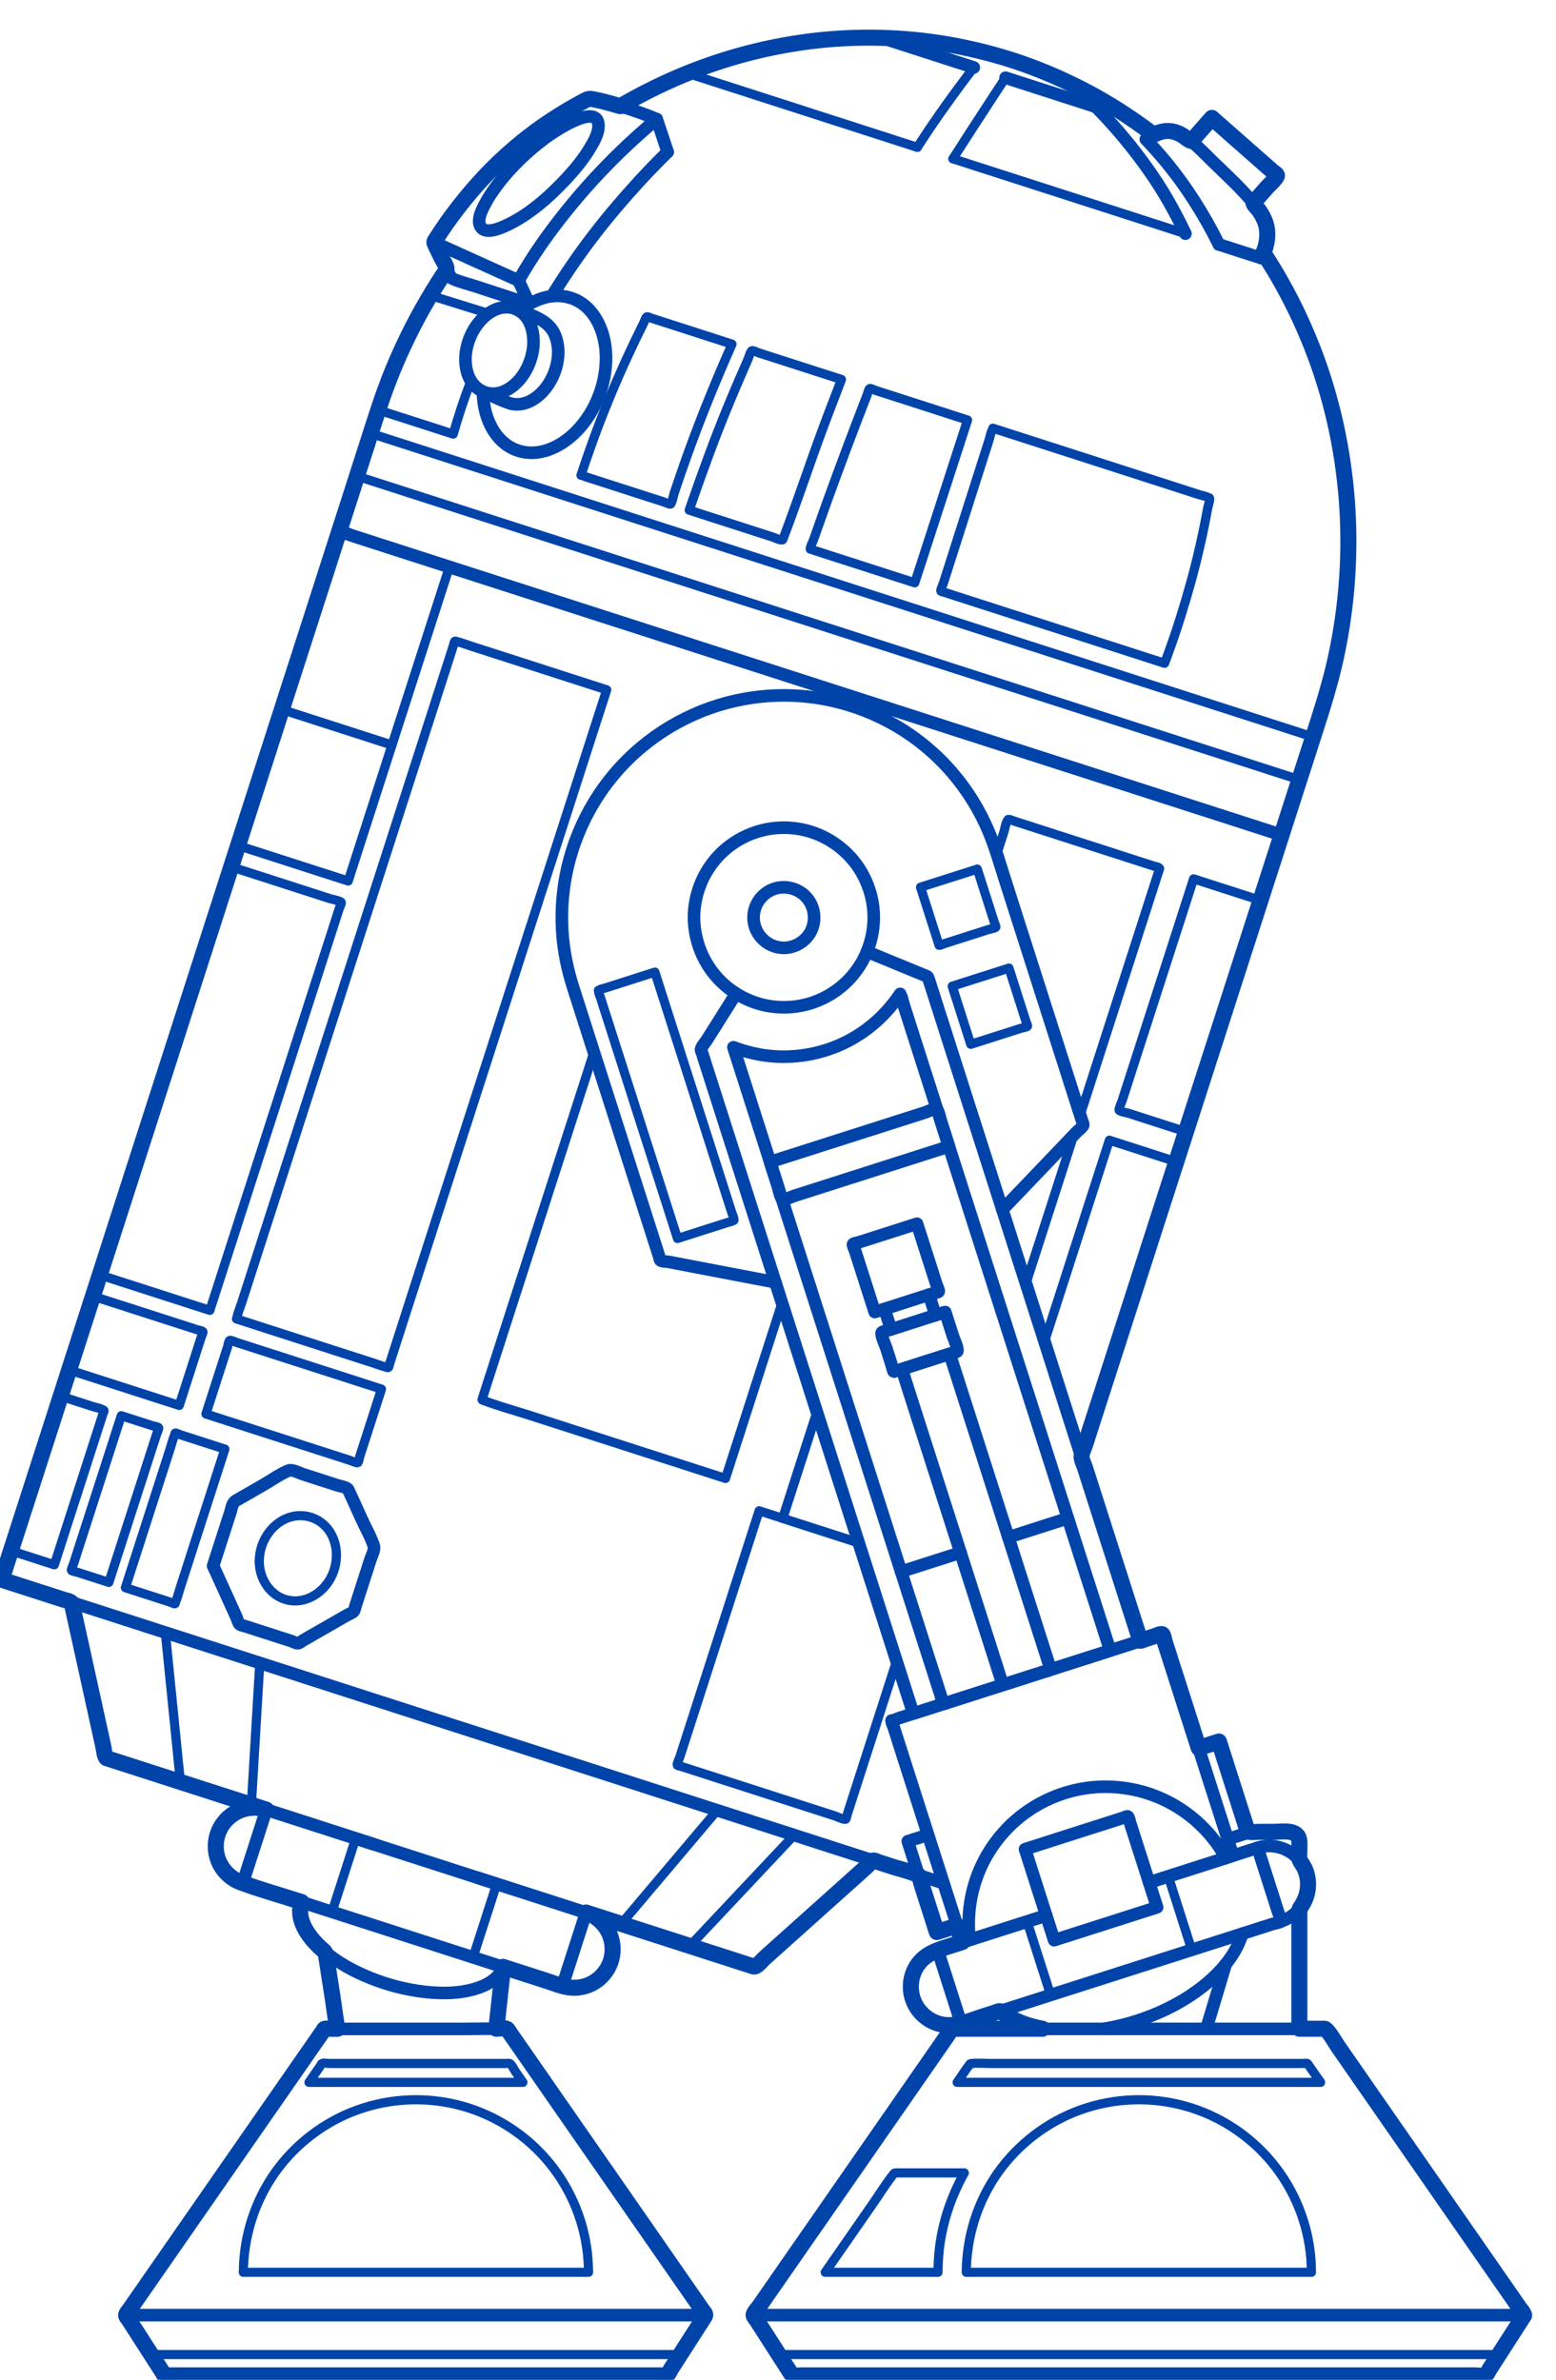 <svg
   xmlns:dc="http://purl.org/dc/elements/1.1/"
   xmlns:cc="http://creativecommons.org/ns#"
   xmlns:rdf="http://www.w3.org/1999/02/22-rdf-syntax-ns#"
   xmlns:svg="http://www.w3.org/2000/svg"
   xmlns="http://www.w3.org/2000/svg"
   xmlns:sodipodi="http://sodipodi.sourceforge.net/DTD/sodipodi-0.dtd"
   xmlns:inkscape="http://www.inkscape.org/namespaces/inkscape"
   width="340"
   height="520"
   viewBox="0 0 89.958 137.583"
   version="1.1"
   id="svg7930"
   sodipodi:docname="robot_left.svg"
   inkscape:version="0.92.3 (2405546, 2018-03-11)">
  <defs
     id="defs7924" />
  <sodipodi:namedview
     id="base"
     pagecolor="#ffffff"
     bordercolor="#666666"
     borderopacity="1.0"
     inkscape:pageopacity="0.0"
     inkscape:pageshadow="2"
     inkscape:zoom="1.1580078"
     inkscape:cx="297.66908"
     inkscape:cy="283.66335"
     inkscape:document-units="mm"
     inkscape:current-layer="layer1"
     showgrid="false"
     units="px"
     inkscape:window-width="1920"
     inkscape:window-height="1015"
     inkscape:window-x="0"
     inkscape:window-y="0"
     inkscape:window-maximized="1" />
  <g
     inkscape:label="Layer 1"
     inkscape:groupmode="layer"
     id="layer1"
     transform="translate(0,-159.417)">
    <g
       transform="matrix(-0.265,0,0,0.265,236.44,140.822)"
       style="stroke:#0044aa"
       id="POLYLINE_1156_">
      <line
         style="fill:none;stroke:#0044aa;stroke-width:2;stroke-linecap:round;stroke-linejoin:round;stroke-miterlimit:10"
         id="line3979"
         y2="481.18"
         x2="783.86"
         y1="497.2"
         x1="789.02"
         class="st200" />
    </g>
    <g
       transform="matrix(-0.265,0,0,0.265,236.44,140.822)"
       style="stroke:#0044aa"
       id="POLYLINE_1155_">
      <line
         style="fill:none;stroke:#0044aa;stroke-width:2;stroke-linecap:round;stroke-linejoin:round;stroke-miterlimit:10"
         id="line3982"
         y2="471.26"
         x2="814.63"
         y1="487.29"
         x1="819.79"
         class="st200" />
    </g>
    <g
       transform="matrix(-0.265,0,0,0.265,236.44,140.822)"
       style="stroke:#0044aa"
       id="POLYLINE_1154_">
      <line
         style="fill:none;stroke:#0044aa;stroke-width:2;stroke-linecap:round;stroke-linejoin:round;stroke-miterlimit:10"
         id="line3985"
         y2="494.74"
         x2="741.75"
         y1="470.53"
         x1="718.97"
         class="st200" />
    </g>
    <g
       transform="matrix(-0.265,0,0,0.265,236.44,140.822)"
       style="stroke:#0044aa"
       id="POLYLINE_1153_">
      <line
         style="fill:none;stroke:#0044aa;stroke-width:2;stroke-linecap:round;stroke-linejoin:round;stroke-miterlimit:10"
         id="line3988"
         y2="489.92"
         x2="756.72"
         y1="465.12"
         x1="735.75"
         class="st200" />
    </g>
    <g
       transform="matrix(-0.265,0,0,0.265,236.44,140.822)"
       style="stroke:#0044aa"
       id="POLYLINE_1152_">
      <line
         style="fill:none;stroke:#0044aa;stroke-width:2;stroke-linecap:round;stroke-linejoin:round;stroke-miterlimit:10"
         id="line3991"
         y2="463.93"
         x2="837.39"
         y1="432.97"
         x1="835.55"
         class="st200" />
    </g>
    <g
       transform="matrix(-0.265,0,0,0.265,236.44,140.822)"
       style="stroke:#0044aa"
       id="POLYLINE_1151_">
      <line
         style="fill:none;stroke:#0044aa;stroke-width:2;stroke-linecap:round;stroke-linejoin:round;stroke-miterlimit:10"
         id="line3994"
         y2="458.95"
         x2="852.87"
         y1="426.33"
         x1="856.16"
         class="st200" />
    </g>
    <g
       transform="matrix(-0.265,0,0,0.265,236.44,140.822)"
       style="stroke:#0044aa"
       id="POLYLINE_1150_">
      <line
         style="fill:none;stroke:#0044aa;stroke-width:2;stroke-linecap:round;stroke-linejoin:round;stroke-miterlimit:10"
         id="line3997"
         y2="489.38"
         x2="668.15"
         y1="505.41"
         x1="663.02"
         class="st200" />
    </g>
    <g
       transform="matrix(-0.265,0,0,0.265,236.44,140.822)"
       style="stroke:#0044aa"
       id="POLYLINE_1149_">
      <path
         inkscape:connector-curvature="0"
         style="fill:none;stroke:#0044aa;stroke-width:2;stroke-linecap:round;stroke-linejoin:round;stroke-miterlimit:10"
         id="path4000"
         d="m 617.24,266.61 c 4.86,-1.57 9.73,-3.13 14.59,-4.7 0.85,2.65 1.71,5.3 2.56,7.96 1.88,5.82 3.75,11.64 5.63,17.47 1.87,5.81 3.75,11.63 5.62,17.44 0.6,1.87 1.21,3.74 1.81,5.62 0.09,0.29 0.77,1.72 0.62,1.99 -0.18,0.31 -1.76,0.57 -2.08,0.67 -1.41,0.46 -2.83,0.91 -4.24,1.37 -2.59,0.83 -5.18,1.67 -7.76,2.5 -0.16,0.05 -0.32,0.1 -0.48,0.15"
         class="st200" />
    </g>
    <g
       transform="matrix(-0.265,0,0,0.265,236.44,140.822)"
       style="stroke:#0044aa"
       id="POLYLINE_1148_">
      <path
         inkscape:connector-curvature="0"
         style="fill:none;stroke:#0044aa;stroke-width:2;stroke-linecap:round;stroke-linejoin:round;stroke-miterlimit:10"
         id="path4003"
         d="m 635.61,323.63 c 4.86,-1.57 9.73,-3.13 14.59,-4.7 1.6,4.95 3.19,9.91 4.79,14.86 2.54,7.89 5.08,15.78 7.62,23.67 0.58,1.8 1.16,3.6 1.74,5.4"
         class="st200" />
    </g>
    <g
       transform="matrix(-0.265,0,0,0.265,236.44,140.822)"
       style="stroke:#0044aa"
       id="POLYLINE_1147_">
      <path
         inkscape:connector-curvature="0"
         style="fill:none;stroke:#0044aa;stroke-width:2;stroke-linecap:round;stroke-linejoin:round;stroke-miterlimit:10"
         id="path4006"
         d="m 656.57,313.47 c -1.58,-4.91 -3.16,-9.81 -4.74,-14.72 -2.86,-8.89 -5.73,-17.78 -8.59,-26.67 -1.03,-3.19 -2.06,-6.38 -3.08,-9.57 -0.27,-0.82 -0.53,-1.65 -0.8,-2.47 -0.15,-0.45 -0.21,-0.35 0.06,-0.57 0.23,-0.19 0.79,-0.25 1.07,-0.34 0.59,-0.19 1.18,-0.38 1.77,-0.57 1.76,-0.57 3.51,-1.13 5.27,-1.7 4.46,-1.44 8.92,-2.87 13.38,-4.31 3.4,-1.09 6.79,-2.19 10.19,-3.28 0.27,-0.09 0.73,-0.34 1.01,-0.32 0.34,0.02 0.04,-0.13 0.28,0.18 0.45,0.58 0.6,1.86 0.82,2.56 0.35,1.08 0.7,2.16 1.05,3.25 0.17,0.54 0.34,1.07 0.52,1.61"
         class="st200" />
    </g>
    <g
       transform="matrix(-0.265,0,0,0.265,236.44,140.822)"
       style="stroke:#0044aa"
       id="POLYLINE_1146_">
      <path
         inkscape:connector-curvature="0"
         style="fill:none;stroke:#0044aa;stroke-width:2;stroke-linecap:round;stroke-linejoin:round;stroke-miterlimit:10"
         id="path4009"
         d="m 714,378.26 c 2.18,6.76 4.35,13.51 6.53,20.27 0.31,0.97 0.62,1.94 0.94,2.9 -4.83,1.56 -9.67,3.11 -14.5,4.67 -0.69,0.22 -1.39,0.45 -2.08,0.67"
         class="st200" />
    </g>
    <g
       transform="matrix(-0.265,0,0,0.265,236.44,140.822)"
       style="stroke:#0044aa"
       id="POLYLINE_1145_">
      <line
         style="fill:none;stroke:#0044aa;stroke-width:2;stroke-linecap:round;stroke-linejoin:round;stroke-miterlimit:10"
         id="line4012"
         y2="317.78"
         x2="657.96"
         y1="350.2"
         x1="668.4"
         class="st200" />
    </g>
    <g
       transform="matrix(-0.265,0,0,0.265,236.44,140.822)"
       style="stroke:#0044aa"
       id="POLYLINE_1144_">
      <line
         style="fill:none;stroke:#0044aa;stroke-width:2;stroke-linecap:round;stroke-linejoin:round;stroke-miterlimit:10"
         id="line4015"
         y2="378.26"
         x2="714"
         y1="401.43"
         x1="721.46"
         class="st200" />
    </g>
    <g
       transform="matrix(-0.265,0,0,0.265,236.44,140.822)"
       style="stroke:#0044aa"
       id="POLYLINE_1143_">
      <path
         inkscape:connector-curvature="0"
         style="fill:none;stroke:#0044aa;stroke-width:2;stroke-linecap:round;stroke-linejoin:round;stroke-miterlimit:10"
         id="path4018"
         d="m 704.88,406.78 c 6.34,-2.04 12.68,-4.08 19.02,-6.13 0.9,-0.29 1.81,-0.58 2.71,-0.87 2.51,7.8 5.02,15.59 7.53,23.39 3.26,10.11 6.51,20.21 9.77,30.32 0.08,0.25 0.7,1.53 0.57,1.78 -0.06,0.11 -0.71,0.23 -0.83,0.27 -0.73,0.23 -1.45,0.47 -2.18,0.7 -5.31,1.71 -10.62,3.42 -15.93,5.13 -5.17,1.67 -10.35,3.33 -15.52,5 -0.35,0.11 -1.98,0.89 -2.29,0.7 -0.15,-0.09 -0.28,-0.88 -0.34,-1.05 -0.26,-0.81 -0.52,-1.62 -0.78,-2.43 -3.25,-10.08 -6.5,-20.17 -9.74,-30.25 -0.08,-0.25 -0.16,-0.5 -0.24,-0.75"
         class="st200" />
    </g>
    <g
       transform="matrix(-0.265,0,0,0.265,236.44,140.822)"
       style="stroke:#0044aa"
       id="POLYLINE_1142_">
      <path
         inkscape:connector-curvature="0"
         style="fill:none;stroke:#0044aa;stroke-width:2;stroke-linecap:round;stroke-linejoin:round;stroke-miterlimit:10"
         id="path4021"
         d="m 878.94,374.79 c -1.32,0.43 -2.64,0.85 -3.96,1.28 -1.01,0.32 -2.01,0.65 -3.02,0.97 -0.66,0.21 -1.49,0.35 -2.11,0.68 -0.23,0.13 -0.25,0.03 -0.31,0.2 -0.05,0.14 0.2,0.61 0.24,0.75 0.35,1.09 0.7,2.18 1.05,3.27 2.48,7.7 4.96,15.4 7.44,23.09 0.7,2.18 1.4,4.36 2.1,6.53 3.14,-1.01 6.28,-2.02 9.42,-3.04"
         class="st200" />
    </g>
    <g
       transform="matrix(-0.265,0,0,0.265,236.44,140.822)"
       style="stroke:#0044aa"
       id="POLYLINE_1141_">
      <path
         inkscape:connector-curvature="0"
         style="fill:none;stroke:#0044aa;stroke-width:2;stroke-linecap:round;stroke-linejoin:round;stroke-miterlimit:10"
         id="path4024"
         d="m 868.48,415.4 c 1.36,-0.44 2.72,-0.88 4.08,-1.31 0.92,-0.3 1.85,-0.59 2.77,-0.89 0.18,-0.06 1.22,-0.24 1.31,-0.42 0.1,-0.19 -0.37,-1.16 -0.43,-1.35 -0.38,-1.19 -0.77,-2.38 -1.15,-3.57 -2.43,-7.53 -4.85,-15.06 -7.28,-22.59 -0.67,-2.08 -1.34,-4.15 -2.01,-6.23 -1.36,0.44 -2.72,0.88 -4.08,1.31 -0.92,0.3 -1.85,0.59 -2.77,0.89 -0.18,0.06 -1.22,0.24 -1.31,0.42 -0.1,0.19 0.37,1.16 0.43,1.35 0.38,1.19 0.77,2.38 1.15,3.57 2.43,7.53 4.85,15.06 7.28,22.59 0.67,2.08 1.34,4.15 2.01,6.23 z"
         class="st200" />
    </g>
    <g
       transform="matrix(-0.265,0,0,0.265,236.44,140.822)"
       style="stroke:#0044aa"
       id="POLYLINE_1140_">
      <path
         inkscape:connector-curvature="0"
         style="fill:none;stroke:#0044aa;stroke-width:2;stroke-linecap:round;stroke-linejoin:round;stroke-miterlimit:10"
         id="path4027"
         d="m 864.87,416.56 c -3.24,1.05 -6.49,2.09 -9.73,3.14 -0.16,0.05 -0.95,0.44 -1.1,0.36 -0.06,-0.03 -0.1,-0.34 -0.13,-0.4 -0.39,-0.93 -0.63,-1.95 -0.94,-2.91 -2.52,-7.84 -5.05,-15.67 -7.57,-23.51 -0.74,-2.31 -1.49,-4.62 -2.23,-6.92 3.24,-1.05 6.49,-2.09 9.73,-3.14 0.16,-0.05 0.95,-0.44 1.1,-0.36 0.06,0.03 0.1,0.34 0.13,0.4 0.39,0.93 0.63,1.95 0.94,2.91 2.52,7.84 5.05,15.67 7.57,23.51 0.74,2.31 1.49,4.62 2.23,6.92 z"
         class="st200" />
    </g>
    <g
       transform="matrix(-0.265,0,0,0.265,236.44,140.822)"
       style="stroke:#0044aa"
       id="POLYLINE_1139_">
      <line
         style="fill:none;stroke:#0044aa;stroke-width:2;stroke-linecap:round;stroke-linejoin:round;stroke-miterlimit:10"
         id="line4030"
         y2="224.99"
         x2="830.68"
         y1="232.71"
         x1="806.71"
         class="st200" />
    </g>
    <g
       transform="matrix(-0.265,0,0,0.265,236.44,140.822)"
       style="stroke:#0044aa"
       id="POLYLINE_1138_">
      <path
         inkscape:connector-curvature="0"
         style="fill:none;stroke:#0044aa;stroke-width:2;stroke-linecap:round;stroke-linejoin:round;stroke-miterlimit:10"
         id="path4033"
         d="m 840.24,254.66 c -6.98,2.25 -13.96,4.5 -20.95,6.75 -1.01,0.32 -2.02,0.65 -3.03,0.97 -0.73,-2.27 -1.46,-4.54 -2.19,-6.8 -1.75,-5.45 -3.51,-10.89 -5.26,-16.34 -2.12,-6.59 -4.25,-13.19 -6.37,-19.78 -1.85,-5.73 -3.69,-11.46 -5.54,-17.19 -0.89,-2.77 -1.78,-5.54 -2.68,-8.31 -0.01,-0.04 -0.03,-0.08 -0.04,-0.12"
         class="st200" />
    </g>
    <g
       transform="matrix(-0.265,0,0,0.265,236.44,140.822)"
       style="stroke:#0044aa"
       id="POLYLINE_1137_">
      <path
         inkscape:connector-curvature="0"
         style="fill:none;stroke:#0044aa;stroke-width:2;stroke-linecap:round;stroke-linejoin:round;stroke-miterlimit:10"
         id="path4036"
         d="m 870.42,348.33 c -6.98,2.25 -13.96,4.5 -20.95,6.75 -1.01,0.32 -2.02,0.65 -3.03,0.97 -1.47,-4.57 -2.94,-9.13 -4.41,-13.7 -3.25,-10.08 -6.5,-20.16 -9.74,-30.25 -3.28,-10.18 -6.56,-20.35 -9.83,-30.53 -1.1,-3.43 -2.21,-6.86 -3.31,-10.28 -0.32,-0.99 -0.64,-1.99 -0.96,-2.98 -0.06,-0.19 -0.5,-1.08 -0.41,-1.27 0.15,-0.33 2.05,-0.68 2.39,-0.79 2.35,-0.76 4.69,-1.51 7.04,-2.27 4.57,-1.47 9.14,-2.95 13.71,-4.42 0.27,-0.09 0.55,-0.18 0.82,-0.26"
         class="st200" />
    </g>
    <g
       transform="matrix(-0.265,0,0,0.265,236.44,140.822)"
       style="stroke:#0044aa"
       id="POLYLINE_1136_">
      <path
         inkscape:connector-curvature="0"
         style="fill:none;stroke:#0044aa;stroke-width:2;stroke-linecap:round;stroke-linejoin:round;stroke-miterlimit:10"
         id="path4039"
         d="m 877.1,369.07 c -6.98,2.25 -13.96,4.5 -20.95,6.75 -1.01,0.32 -2.02,0.65 -3.03,0.97 -0.83,-2.59 -1.67,-5.18 -2.5,-7.76 -0.58,-1.81 -1.16,-3.61 -1.74,-5.42 -0.21,-0.65 -0.42,-1.3 -0.63,-1.95 -0.05,-0.15 -0.37,-0.79 -0.3,-0.94 0.09,-0.21 1.08,-0.39 1.32,-0.46 1.35,-0.44 2.71,-0.87 4.06,-1.31 3.75,-1.21 7.5,-2.41 11.24,-3.62 2.45,-0.79 4.89,-1.58 7.34,-2.36"
         class="st200" />
    </g>
    <g
       transform="matrix(-0.265,0,0,0.265,236.44,140.822)"
       style="stroke:#0044aa"
       id="POLYLINE_1135_">
      <path
         inkscape:connector-curvature="0"
         style="fill:none;stroke:#0044aa;stroke-width:2;stroke-linecap:round;stroke-linejoin:round;stroke-miterlimit:10"
         id="path4042"
         d="m 809,373.23 c 6.84,-2.2 13.68,-4.41 20.52,-6.61 3.69,-1.19 7.37,-2.37 11.06,-3.56 0.27,-0.09 1.33,-0.59 1.55,-0.45 0.21,0.13 0.36,1.12 0.43,1.35 0.29,0.91 0.59,1.82 0.88,2.72 1.29,3.99 2.57,7.99 3.86,11.98 -6.84,2.2 -13.68,4.41 -20.52,6.61 -3.69,1.19 -7.37,2.37 -11.06,3.56 -0.27,0.09 -1.33,0.59 -1.55,0.45 -0.21,-0.13 -0.36,-1.12 -0.43,-1.35 -0.29,-0.91 -0.59,-1.82 -0.88,-2.72 -1.29,-3.99 -2.57,-7.98 -3.86,-11.98 z"
         class="st200" />
    </g>
    <g
       transform="matrix(-0.265,0,0,0.265,236.44,140.822)"
       style="stroke:#0044aa"
       id="POLYLINE_1134_">
      <path
         inkscape:connector-curvature="0"
         style="fill:none;stroke:#0044aa;stroke-width:2;stroke-linecap:round;stroke-linejoin:round;stroke-miterlimit:10"
         id="path4045"
         d="m 835.66,410.45 c -0.13,-3.74 -2.33,-7.42 -5.81,-8.95 -3.41,-1.49 -7.36,-0.41 -9.47,2.69 -2.02,2.98 -1.99,7 -0.36,10.14 1.65,3.16 5.03,5.48 8.68,5.06 3.9,-0.45 6.58,-3.92 6.92,-7.69 0.05,-0.41 0.06,-0.83 0.04,-1.25 z"
         class="st200" />
    </g>
    <g
       transform="matrix(-0.265,0,0,0.265,236.44,140.822)"
       style="stroke:#0044aa"
       id="POLYLINE_1133_">
      <path
         inkscape:connector-curvature="0"
         style="fill:none;stroke:#0044aa;stroke-width:2;stroke-linecap:round;stroke-linejoin:round;stroke-miterlimit:10"
         id="path4048"
         d="m 721.62,354.43 c 1.39,4.32 2.78,8.64 4.18,12.97 2.21,6.86 4.42,13.71 6.62,20.57 0.51,1.58 1.02,3.17 1.53,4.75 8.19,-2.64 16.39,-5.28 24.58,-7.92 5.94,-1.91 11.89,-3.83 17.83,-5.74 3.43,-1.1 6.94,-2.07 10.31,-3.32 0.49,-0.18 0.44,-0.1 0.27,-0.62 -0.33,-1.02 -0.66,-2.03 -0.98,-3.05 -1.34,-4.15 -2.68,-8.31 -4.01,-12.46 -3.87,-12.02 -7.74,-24.04 -11.62,-36.06 -2.51,-7.8 -5.03,-15.61 -7.54,-23.41 -0.04,-0.12 -0.08,-0.24 -0.11,-0.36"
         class="st200" />
    </g>
    <g
       transform="matrix(-0.265,0,0,0.265,236.44,140.822)"
       style="stroke:#0044aa"
       id="POLYLINE_1132_">
      <path
         inkscape:connector-curvature="0"
         style="fill:none;stroke:#0044aa;stroke-width:2;stroke-linecap:round;stroke-linejoin:round;stroke-miterlimit:10"
         id="path4051"
         d="m 789.5,153.3 c 1.47,3.81 2.73,7.66 3.85,11.58 4.75,-1.53 9.5,-3.06 14.25,-4.59 0.68,-0.22 1.36,-0.44 2.03,-0.66"
         class="st200" />
    </g>
    <g
       transform="matrix(-0.265,0,0,0.265,236.44,140.822)"
       style="stroke:#0044aa"
       id="POLYLINE_1131_">
      <path
         inkscape:connector-curvature="0"
         style="fill:none;stroke:#0044aa;stroke-width:2;stroke-linecap:round;stroke-linejoin:round;stroke-miterlimit:10"
         id="path4054"
         d="m 638.15,214.88 c 4.31,-1.39 8.62,-2.78 12.94,-4.17 7.93,-2.55 15.85,-5.11 23.78,-7.66 2.97,-0.96 5.94,-1.91 8.91,-2.87 0.83,-0.27 1.65,-0.53 2.48,-0.8 0.16,-0.05 0.64,-0.13 0.7,-0.26 0.12,-0.27 -0.46,-1.43 -0.54,-1.7 -0.4,-1.26 -0.81,-2.53 -1.21,-3.79 -1.19,-3.74 -2.39,-7.48 -3.58,-11.22 -1.24,-3.89 -2.48,-7.78 -3.72,-11.66 -0.46,-1.45 -0.93,-2.9 -1.39,-4.35 -0.25,-0.79 -0.41,-1.75 -0.79,-2.48 -0.05,-0.1 -0.07,-0.23 -0.11,-0.33 -4.35,1.4 -8.7,2.8 -13.05,4.2 -7.86,2.53 -15.72,5.06 -23.58,7.6 -2.77,0.89 -5.54,1.78 -8.31,2.68 -0.62,0.2 -1.45,0.32 -2.02,0.65 -0.06,0.03 -0.26,0.04 -0.3,0.1 -0.19,0.28 0.3,1.74 0.37,2.1 0.98,5.4 2.18,10.78 3.64,16.07 1.47,5.33 3.11,10.6 5.01,15.79 0.25,0.69 0.51,1.39 0.77,2.1 z"
         class="st200" />
    </g>
    <g
       transform="matrix(-0.265,0,0,0.265,236.44,140.822)"
       style="stroke:#0044aa"
       id="POLYLINE_1130_">
      <path
         inkscape:connector-curvature="0"
         style="fill:none;stroke:#0044aa;stroke-width:2;stroke-linecap:round;stroke-linejoin:round;stroke-miterlimit:10"
         id="path4057"
         d="m 692.66,197.32 c 6.64,-2.14 13.28,-4.28 19.92,-6.42 0.96,-0.31 1.92,-0.62 2.88,-0.93 0,-0.61 -0.54,-1.53 -0.74,-2.09 -0.47,-1.33 -0.93,-2.65 -1.4,-3.98 -0.5,-1.42 -1,-2.83 -1.51,-4.24 -1.44,-3.96 -2.89,-7.92 -4.37,-11.86 -1.44,-3.84 -2.92,-7.67 -4.4,-11.5 -0.1,-0.26 -0.33,-1.26 -0.57,-1.36 -0.21,-0.09 -1.11,0.36 -1.33,0.43 -2.2,0.71 -4.4,1.42 -6.6,2.12 -4.47,1.44 -8.93,2.88 -13.4,4.32 1.29,3.99 2.59,7.98 3.88,11.98 2.07,6.37 4.13,12.74 6.2,19.12 0.48,1.46 0.96,2.93 1.44,4.41 z"
         class="st200" />
    </g>
    <g
       transform="matrix(-0.265,0,0,0.265,236.44,140.822)"
       style="stroke:#0044aa"
       id="POLYLINE_1129_">
      <path
         inkscape:connector-curvature="0"
         style="fill:none;stroke:#0044aa;stroke-width:2;stroke-linecap:round;stroke-linejoin:round;stroke-miterlimit:10"
         id="path4060"
         d="m 732.53,145.25 c 3.81,-1.23 7.63,-2.46 11.44,-3.69 2.06,-0.66 4.12,-1.33 6.19,-1.99 0.18,-0.06 0.78,-0.36 0.95,-0.28 0.24,0.1 0.61,1.21 0.72,1.42 0.17,0.34 0.34,0.68 0.51,1.02 3.32,6.71 6.34,13.57 9.03,20.55 1.47,3.82 2.81,7.69 4.11,11.58 -0.33,0 -0.78,0.25 -1.08,0.35 -0.88,0.28 -1.76,0.57 -2.64,0.85 -2.59,0.83 -5.17,1.67 -7.76,2.5 -2.23,0.72 -4.46,1.44 -6.69,2.15 -0.2,0.06 -1.15,0.53 -1.36,0.44 -0.32,-0.15 -0.66,-1.93 -0.77,-2.27 -2.33,-7.05 -4.88,-14.02 -7.67,-20.89 -1.59,-3.94 -3.27,-7.85 -4.98,-11.74 z"
         class="st200" />
    </g>
    <g
       transform="matrix(-0.265,0,0,0.265,236.44,140.822)"
       style="stroke:#0044aa"
       id="POLYLINE_1128_">
      <path
         inkscape:connector-curvature="0"
         style="fill:none;stroke:#0044aa;stroke-width:2;stroke-linecap:round;stroke-linejoin:round;stroke-miterlimit:10"
         id="path4063"
         d="m 741.87,181.47 c -3.81,1.23 -7.61,2.45 -11.42,3.68 -2.33,0.75 -4.66,1.5 -6.98,2.25 -0.46,0.15 -1.28,0.61 -1.77,0.57 -0.32,-0.03 -0.2,0.05 -0.36,-0.37 -2.98,-7.79 -5.59,-15.74 -8.48,-23.56 -1.37,-3.71 -2.81,-7.39 -4.21,-11.08 3.79,-1.22 7.58,-2.44 11.38,-3.66 2.24,-0.72 4.47,-1.44 6.71,-2.16 0.24,-0.08 1.17,-0.55 1.43,-0.46 0.33,0.12 0.75,1.59 0.89,1.92 3,6.78 5.85,13.64 8.43,20.6 1.5,4.06 2.96,8.15 4.38,12.27 z"
         class="st200" />
    </g>
    <g
       transform="matrix(-0.265,0,0,0.265,236.44,140.822)"
       style="stroke:#0044aa"
       id="POLYLINE_1127_">
      <line
         style="fill:none;stroke:#0044aa;stroke-width:2;stroke-linecap:round;stroke-linejoin:round;stroke-miterlimit:10"
         id="line4066"
         y2="86.15"
         x2="742.25"
         y1="102.31"
         x1="692.1"
         class="st200" />
    </g>
    <g
       transform="matrix(-0.265,0,0,0.265,236.44,140.822)"
       style="stroke:#0044aa"
       id="POLYLINE_1126_">
      <line
         style="fill:none;stroke:#0044aa;stroke-width:2;stroke-linecap:round;stroke-linejoin:round;stroke-miterlimit:10"
         id="line4069"
         y2="104.81"
         x2="684.34"
         y1="121.15"
         x1="633.61"
         class="st200" />
    </g>
    <g
       transform="matrix(-0.265,0,0,0.265,236.44,140.822)"
       style="stroke:#0044aa"
       id="POLYLINE_1125_">
      <path
         inkscape:connector-curvature="0"
         style="fill:none;stroke:#0044aa;stroke-width:2;stroke-linecap:round;stroke-linejoin:round;stroke-miterlimit:10"
         id="path4072"
         d="m 679.78,84.89 c 3.39,4.44 6.69,8.95 9.81,13.59 0.85,1.27 1.68,2.54 2.51,3.82"
         class="st200" />
    </g>
    <g
       transform="matrix(-0.265,0,0,0.265,236.44,140.822)"
       style="stroke:#0044aa"
       id="POLYLINE_1124_">
      <path
         inkscape:connector-curvature="0"
         style="fill:none;stroke:#0044aa;stroke-width:2;stroke-linecap:round;stroke-linejoin:round;stroke-miterlimit:10"
         id="path4075"
         d="m 684.34,104.81 c -2.93,-4.55 -5.85,-9.11 -8.83,-13.64 -0.89,-1.35 -1.78,-2.69 -2.66,-4.04"
         class="st200" />
    </g>
    <g
       transform="matrix(-0.265,0,0,0.265,236.44,140.822)"
       style="stroke:#0044aa"
       id="POLYLINE_1123_">
      <line
         style="fill:none;stroke:#0044aa;stroke-width:2;stroke-linecap:round;stroke-linejoin:round;stroke-miterlimit:10"
         id="line4078"
         y2="138.56"
         x2="785.68"
         y1="134.63"
         x1="798.3"
         class="st200" />
    </g>
    <g
       transform="matrix(-0.265,0,0,0.265,236.44,140.822)"
       style="stroke:#0044aa"
       id="POLYLINE_1122_">
      <path
         inkscape:connector-curvature="0"
         style="fill:none;stroke:#0044aa;stroke-width:2;stroke-linecap:round;stroke-linejoin:round;stroke-miterlimit:10"
         id="path4081"
         d="m 684.49,285.33 c -1.35,4.23 -2.7,8.45 -4.05,12.68 -3.64,-1.16 -7.28,-2.33 -10.92,-3.49 -0.22,-0.07 -1.33,-0.25 -1.45,-0.46 -0.08,-0.14 0.29,-0.93 0.34,-1.09 0.68,-2.13 1.36,-4.26 2.04,-6.39 0.55,-1.73 1.11,-3.47 1.66,-5.2 4.13,1.31 8.26,2.63 12.38,3.95 z"
         class="st200" />
    </g>
    <g
       transform="matrix(-0.265,0,0,0.265,236.44,140.822)"
       style="stroke:#0044aa"
       id="POLYLINE_1121_">
      <path
         inkscape:connector-curvature="0"
         style="fill:none;stroke:#0044aa;stroke-width:2;stroke-linecap:round;stroke-linejoin:round;stroke-miterlimit:10"
         id="path4084"
         d="m 691.4,263.73 c -1.35,4.23 -2.7,8.45 -4.05,12.68 -0.38,0 -0.92,-0.29 -1.28,-0.41 -1.02,-0.32 -2.03,-0.65 -3.05,-0.97 -2.2,-0.7 -4.4,-1.41 -6.6,-2.11 -0.22,-0.07 -1.33,-0.25 -1.45,-0.46 -0.08,-0.14 0.29,-0.93 0.34,-1.09 0.68,-2.13 1.36,-4.26 2.04,-6.39 0.55,-1.73 1.11,-3.47 1.66,-5.2 4.14,1.31 8.26,2.63 12.39,3.95 z"
         class="st200" />
    </g>
    <g
       transform="matrix(-0.265,0,0,0.265,236.44,140.822)"
       style="stroke:#0044aa"
       id="POLYLINE_1120_">
      <path
         inkscape:connector-curvature="0"
         style="fill:none;stroke:#0044aa;stroke-width:2;stroke-linecap:round;stroke-linejoin:round;stroke-miterlimit:10"
         id="path4087"
         d="m 749.35,282.26 c -0.84,2.62 -1.68,5.24 -2.51,7.86 -1.88,5.86 -3.75,11.73 -5.63,17.59 -1.95,6.11 -3.91,12.23 -5.86,18.34 -0.71,2.21 -1.41,4.41 -2.12,6.62 -0.23,0.73 -0.47,1.46 -0.7,2.2 -0.12,0.37 -0.4,0.9 -0.41,1.29 -0.01,0.37 -0.16,0.11 0.18,0.34 0.31,0.2 0.85,0.27 1.2,0.38 0.66,0.21 1.32,0.42 1.97,0.63 2.78,0.89 5.56,1.78 8.35,2.67 0.2,0.06 0.4,0.13 0.6,0.19 0.84,-2.62 1.68,-5.24 2.51,-7.86 1.88,-5.86 3.75,-11.73 5.63,-17.59 1.95,-6.11 3.91,-12.23 5.86,-18.34 0.71,-2.21 1.41,-4.41 2.12,-6.62 0.23,-0.73 0.47,-1.46 0.7,-2.2 0.12,-0.37 0.4,-0.9 0.41,-1.29 0.01,-0.37 0.16,-0.11 -0.18,-0.34 -0.31,-0.2 -0.85,-0.27 -1.2,-0.38 -0.66,-0.21 -1.32,-0.42 -1.97,-0.63 -2.78,-0.89 -5.56,-1.78 -8.35,-2.67 -0.2,-0.06 -0.4,-0.13 -0.6,-0.19 z"
         class="st200" />
    </g>
    <g
       transform="matrix(-0.265,0,0,0.265,236.44,140.822)"
       style="stroke:#0044aa"
       id="POLYLINE_1119_">
      <line
         style="fill:none;stroke:#0044aa;stroke-width:2;stroke-linecap:round;stroke-linejoin:round;stroke-miterlimit:10"
         id="line4090"
         y2="174.07"
         x2="814.28"
         y1="240.28"
         x1="608.76"
         class="st200" />
    </g>
    <g
       transform="matrix(-0.265,0,0,0.265,236.44,140.822)"
       style="stroke:#0044aa"
       id="POLYLINE_1118_">
      <line
         style="fill:none;stroke:#0044aa;stroke-width:2;stroke-linecap:round;stroke-linejoin:round;stroke-miterlimit:10"
         id="line4093"
         y2="164.75"
         x2="811.28"
         y1="230.96"
         x1="605.75"
         class="st200" />
    </g>
    <g
       transform="matrix(-0.265,0,0,0.265,236.44,140.822)"
       style="stroke:#0044aa"
       id="POLYLINE_1117_">
      <path
         inkscape:connector-curvature="0"
         style="fill:none;stroke:#0044aa;stroke-width:2;stroke-linecap:round;stroke-linejoin:round;stroke-miterlimit:10"
         id="path4096"
         d="m 759.86,220.67 c 6.09,-1.96 12.18,-3.92 18.27,-5.89 3.81,-1.23 7.62,-2.45 11.43,-3.68 1,-0.32 2,-0.72 3.02,-0.97 0.29,-0.07 0.29,-0.15 0.44,-0.03 0.13,0.11 0.2,0.61 0.25,0.77 0.16,0.5 0.32,1 0.48,1.5 0.53,1.65 1.06,3.3 1.59,4.95 1.76,5.48 3.53,10.96 5.29,16.44 2.44,7.58 4.88,15.16 7.32,22.73 2.79,8.65 5.57,17.3 8.36,25.95 2.8,8.68 5.59,17.35 8.39,26.03 2.5,7.76 5,15.52 7.5,23.27 1.87,5.79 3.73,11.59 5.6,17.38 0.59,1.84 1.18,3.68 1.78,5.51 0.31,0.95 0.75,1.94 0.94,2.92 0.02,0.12 0.08,0.25 0.12,0.37 -6.09,1.96 -12.18,3.92 -18.27,5.89 -3.81,1.23 -7.62,2.45 -11.43,3.68 -1,0.32 -2,0.72 -3.02,0.97 -0.29,0.07 -0.29,0.15 -0.44,0.03 -0.13,-0.11 -0.2,-0.61 -0.25,-0.77 -0.16,-0.5 -0.32,-1 -0.48,-1.5 -0.53,-1.65 -1.06,-3.3 -1.59,-4.95 -1.76,-5.48 -3.53,-10.96 -5.29,-16.44 -2.44,-7.58 -4.88,-15.16 -7.32,-22.73 -2.79,-8.65 -5.57,-17.3 -8.36,-25.95 -2.8,-8.68 -5.59,-17.35 -8.39,-26.03 -2.5,-7.76 -5,-15.52 -7.5,-23.27 -1.87,-5.79 -3.73,-11.59 -5.6,-17.38 -0.91,-2.81 -1.81,-5.62 -2.72,-8.43 -0.05,-0.13 -0.09,-0.25 -0.12,-0.37 z"
         class="st200" />
    </g>
    <g
       transform="matrix(-0.265,0,0,0.265,236.44,140.822)"
       style="stroke:#0044aa"
       id="POLYLINE_457_">
      <line
         style="fill:none;stroke:#0044aa;stroke-width:2;stroke-linecap:round;stroke-linejoin:round;stroke-miterlimit:10"
         id="line4539"
         y2="479.53"
         x2="637.35"
         y1="495.57"
         x1="632.23"
         class="st200" />
    </g>
    <g
       transform="matrix(-0.265,0,0,0.265,236.44,140.822)"
       style="stroke:#0044aa"
       id="POLYLINE_456_">
      <line
         style="fill:none;stroke:#0044aa;stroke-width:2;stroke-linecap:round;stroke-linejoin:round;stroke-miterlimit:10"
         id="line4542"
         y2="583.86"
         x2="722.34"
         y1="583.86"
         x1="565.19"
         class="st200" />
    </g>
    <g
       transform="matrix(-0.265,0,0,0.265,236.44,140.822)"
       style="stroke:#0044aa"
       id="POLYLINE_455_">
      <path
         inkscape:connector-curvature="0"
         style="fill:none;stroke:#0044aa;stroke-width:2;stroke-linecap:round;stroke-linejoin:round;stroke-miterlimit:10"
         id="path4545"
         d="m 687.59,565.92 c 7.17,0 14.34,0 21.51,0 1.03,0 2.06,0 3.09,0 -3.37,-4.85 -6.73,-9.69 -10.1,-14.54 -1.57,-2.26 -3.04,-4.63 -4.72,-6.8 -0.34,-0.44 -0.39,-0.35 -1,-0.35 -1.54,0 -3.08,0 -4.62,0 -3.3,0 -6.6,0 -9.9,0 2.87,5.14 4.76,10.75 5.45,16.6 0.19,1.69 0.27,3.38 0.29,5.09 z"
         class="st200" />
    </g>
    <g
       transform="matrix(-0.265,0,0,0.265,236.44,140.822)"
       style="stroke:#0044aa"
       id="POLYLINE_454_">
      <line
         style="fill:none;stroke:#0044aa;stroke-width:2;stroke-linecap:round;stroke-linejoin:round;stroke-miterlimit:10"
         id="line4548"
         y2="583.86"
         x2="859.22"
         y1="583.86"
         x1="743.74"
         class="st200" />
    </g>
    <g
       transform="matrix(-0.265,0,0,0.265,236.44,140.822)"
       style="stroke:#0044aa"
       id="POLYLINE_453_">
      <path
         inkscape:connector-curvature="0"
         style="fill:none;stroke:#0044aa;stroke-width:2;stroke-linecap:round;stroke-linejoin:round;stroke-miterlimit:10"
         id="path4551"
         d="m 681.42,565.92 c -0.07,-7.75 -2.4,-15.32 -6.87,-21.68 -4.45,-6.32 -10.86,-11.2 -18.14,-13.79 -7.25,-2.58 -15.23,-2.88 -22.65,-0.83 -7.45,2.05 -14.17,6.42 -19.07,12.39 -4.9,5.95 -7.88,13.39 -8.46,21.07 -0.07,0.95 -0.1,1.89 -0.11,2.84 2.5,0 5.01,0 7.51,0 5.98,0 11.96,0 17.94,0 7.27,0 14.53,0 21.8,0 6.25,0 12.51,0 18.76,0 3.05,0 6.1,0 9.15,0 0.05,0 0.09,0 0.14,0 z"
         class="st200" />
    </g>
    <g
       transform="matrix(-0.265,0,0,0.265,236.44,140.822)"
       style="stroke:#0044aa"
       id="POLYLINE_452_">
      <path
         inkscape:connector-curvature="0"
         style="fill:none;stroke:#0044aa;stroke-width:2;stroke-linecap:round;stroke-linejoin:round;stroke-miterlimit:10"
         id="path4554"
         d="m 839.14,565.92 c -0.07,-7.75 -2.4,-15.32 -6.87,-21.68 -4.45,-6.32 -10.86,-11.2 -18.14,-13.79 -7.25,-2.58 -15.23,-2.88 -22.65,-0.83 -7.45,2.05 -14.17,6.42 -19.07,12.39 -4.9,5.95 -7.88,13.39 -8.46,21.07 -0.07,0.95 -0.1,1.89 -0.11,2.84 2.5,0 5.01,0 7.51,0 5.98,0 11.96,0 17.94,0 7.27,0 14.53,0 21.8,0 6.25,0 12.51,0 18.76,0 3.05,0 6.1,0 9.15,0 0.05,0 0.09,0 0.14,0 z"
         class="st200" />
    </g>
    <g
       transform="matrix(-0.265,0,0,0.265,236.44,140.822)"
       style="stroke:#0044aa"
       id="POLYLINE_451_">
      <path
         inkscape:connector-curvature="0"
         style="fill:none;stroke:#0044aa;stroke-width:2;stroke-linecap:round;stroke-linejoin:round;stroke-miterlimit:10"
         id="path4557"
         d="m 683.41,524.48 c -0.87,-1.25 -1.7,-2.53 -2.61,-3.75 -0.31,-0.42 -0.2,-0.32 -0.64,-0.37 -1.39,-0.14 -2.86,0 -4.26,0 -6.21,0 -12.42,0 -18.63,0 -8.05,0 -16.11,0 -24.16,0 -6.59,0 -13.17,0 -19.76,0 -1.78,0 -3.56,0 -5.34,0 -0.24,0 -0.75,-0.1 -0.98,0 -0.14,0.07 -0.24,0.28 -0.34,0.42 -0.53,0.76 -1.06,1.52 -1.58,2.28 -0.33,0.47 -0.66,0.95 -0.99,1.42 2.62,0 5.24,0 7.87,0 6.3,0 12.6,0 18.9,0 7.66,0 15.32,0 22.98,0 6.59,0 13.19,0 19.78,0 3.21,0 6.42,0 9.63,0 0.04,0 0.08,0 0.13,0 z"
         class="st200" />
    </g>
    <g
       transform="matrix(-0.265,0,0,0.265,236.44,140.822)"
       style="stroke:#0044aa"
       id="POLYLINE_448_">
      <path
         inkscape:connector-curvature="0"
         style="fill:none;stroke:#0044aa;stroke-width:2;stroke-linecap:round;stroke-linejoin:round;stroke-miterlimit:10"
         id="path4560"
         d="m 824.82,524.48 c -0.48,-0.69 -0.95,-1.37 -1.43,-2.06 -0.31,-0.45 -0.63,-0.9 -0.94,-1.35 -0.11,-0.16 -0.31,-0.62 -0.49,-0.71 -0.36,-0.17 -1.25,0 -1.63,0 -3.56,0 -7.12,0 -10.68,0 -8.73,0 -17.46,0 -26.18,0 -0.56,0 -1.11,0 -1.67,0 -0.18,0 -0.6,-0.08 -0.77,0 -0.43,0.21 -0.9,1.26 -1.18,1.66 -0.57,0.82 -1.14,1.64 -1.71,2.46 5.26,0 10.52,0 15.78,0 8.38,0 16.76,0 25.14,0 1.93,0 3.85,0 5.76,0 z"
         class="st200" />
    </g>
    <g
       style="stroke:#0044aa"
       id="POLYLINE_4902_"
       transform="matrix(-0.265,0,0,0.265,236.44,140.822)">
      <line
         style="fill:none;stroke:#0044aa;stroke-width:2.75;stroke-linecap:round;stroke-linejoin:round;stroke-miterlimit:10"
         id="line4564"
         y2="499.32"
         x2="782.44"
         y1="512.82"
         x1="783.91"
         class="st203" />
    </g>
    <g
       style="stroke:#0044aa"
       id="POLYLINE_4901_"
       transform="matrix(-0.265,0,0,0.265,236.44,140.822)">
      <line
         style="fill:none;stroke:#0044aa;stroke-width:2.75;stroke-linecap:round;stroke-linejoin:round;stroke-miterlimit:10"
         id="line4567"
         y2="496.13"
         x2="821.15"
         y1="512.82"
         x1="818.54"
         class="st203" />
    </g>
    <g
       style="stroke:#0044aa"
       id="POLYLINE_4900_"
       transform="matrix(-0.265,0,0,0.265,236.44,140.822)">
      <path
         style="fill:none;stroke:#0044aa;stroke-width:2.75;stroke-linecap:round;stroke-linejoin:round;stroke-miterlimit:10"
         inkscape:connector-curvature="0"
         id="path4570"
         d="m 764.38,487.45 c -3.5,1.13 -5.91,4.52 -5.83,8.19 0.07,3.6 2.53,6.84 5.98,7.88 1.63,0.49 3.39,0.47 5.01,-0.05"
         class="st203" />
    </g>
    <g
       style="stroke:#0044aa"
       id="POLYLINE_4899_"
       transform="matrix(-0.265,0,0,0.265,236.44,140.822)">
      <path
         style="fill:none;stroke:#0044aa;stroke-width:2.75;stroke-linecap:round;stroke-linejoin:round;stroke-miterlimit:10"
         inkscape:connector-curvature="0"
         id="path4573"
         d="m 834.12,464.99 c 3.39,-1.09 7.2,0.12 9.34,2.99 1.89,2.55 2.18,6.04 0.73,8.86 -1.01,1.97 -2.8,3.49 -4.91,4.17"
         class="st203" />
    </g>
    <g
       style="stroke:#0044aa"
       id="POLYLINE_4898_"
       transform="matrix(-0.265,0,0,0.265,236.44,140.822)">
      <path
         style="fill:none;stroke:#0044aa;stroke-width:2.75;stroke-linecap:round;stroke-linejoin:round;stroke-miterlimit:10"
         inkscape:connector-curvature="0"
         id="path4576"
         d="m 788.02,479.84 c -6.91,2.23 -13.82,4.45 -20.73,6.68 -0.97,0.31 -1.94,0.63 -2.91,0.94 1.72,5.34 3.44,10.68 5.16,16.02 7.77,-2.5 15.55,-5.01 23.32,-7.51 5.38,-1.73 10.76,-3.46 16.13,-5.2 9.3,-3 18.6,-5.99 27.89,-8.99 0.57,-0.18 1.13,-0.37 1.7,-0.55 0.1,-0.03 0.63,-0.12 0.69,-0.22 0.07,-0.13 -0.26,-0.84 -0.31,-0.97 -0.3,-0.93 -0.6,-1.87 -0.9,-2.8 -0.83,-2.58 -1.66,-5.15 -2.49,-7.73 -0.34,-1.05 -0.67,-2.09 -1.01,-3.14 -0.07,-0.21 -0.24,-1.26 -0.44,-1.37 -0.09,-0.06 -0.58,0.17 -0.69,0.21 -0.7,0.23 -1.4,0.45 -2.1,0.68 -2.29,0.74 -4.58,1.48 -6.87,2.21 -4.39,1.41 -8.78,2.83 -13.17,4.24 -0.28,0.09 -0.55,0.18 -0.83,0.27"
         class="st203" />
    </g>
    <g
       style="stroke:#0044aa"
       id="POLYLINE_4897_"
       transform="matrix(-0.265,0,0,0.265,236.44,140.822)">
      <path
         style="fill:none;stroke:#0044aa;stroke-width:2.75;stroke-linecap:round;stroke-linejoin:round;stroke-miterlimit:10"
         inkscape:connector-curvature="0"
         id="path4579"
         d="m 782.44,499.32 c 1.01,2.66 3.78,4.09 6.36,4.82 3.99,1.13 8.31,0.99 12.37,0.38 3.95,-0.6 7.83,-1.73 11.49,-3.33 3.65,-1.59 7.21,-3.68 10.07,-6.48 2.1,-2.06 4.22,-4.92 3.97,-8.04 -0.04,-0.52 -0.15,-1.02 -0.33,-1.51"
         class="st203" />
    </g>
    <g
       style="stroke:#0044aa"
       id="POLYLINE_4896_"
       transform="matrix(-0.265,0,0,0.265,236.44,140.822)">
      <path
         style="fill:none;stroke:#0044aa;stroke-width:2.75;stroke-linecap:round;stroke-linejoin:round;stroke-miterlimit:10"
         inkscape:connector-curvature="0"
         id="path4582"
         d="m 876.57,419.76 c -1.66,7.55 -3.32,15.09 -4.99,22.64 -0.79,3.57 -1.57,7.13 -2.36,10.7 -0.1,0.47 -0.05,0.5 -0.38,0.7 -0.53,0.33 -1.37,0.44 -1.97,0.63 -7.31,2.36 -14.63,4.71 -21.94,7.07 -9.82,3.16 -19.63,6.32 -29.45,9.49 -5.65,1.82 -11.29,3.64 -16.94,5.46 -3.81,1.23 -7.63,2.46 -11.44,3.69 -9.42,3.04 -18.85,6.07 -28.27,9.11 -8.51,2.74 -17.02,5.48 -25.52,8.22 -1.22,0.39 -2.43,0.78 -3.65,1.17 -0.56,0.18 -1.33,0.6 -1.92,0.62 -0.37,0.01 -0.39,-0.09 -0.74,-0.4 -1.06,-0.95 -2.11,-1.89 -3.17,-2.84 -6.88,-6.17 -13.76,-12.34 -20.64,-18.5 -0.52,-0.47 -1.04,-0.93 -1.56,-1.4"
         class="st203" />
    </g>
    <g
       style="stroke:#0044aa"
       id="POLYLINE_4895_"
       transform="matrix(-0.265,0,0,0.265,236.44,140.822)">
      <path
         style="fill:none;stroke:#0044aa;stroke-width:2.75;stroke-linecap:round;stroke-linejoin:round;stroke-miterlimit:10"
         inkscape:connector-curvature="0"
         id="path4585"
         d="m 799.1,588.43 c 3.75,0 7.5,0 11.24,0 7.74,0 15.47,0 23.21,0 6.46,0 12.93,0 19.39,0 0.81,0 1.62,0 2.43,0 0.2,0 0.72,0.1 0.9,0 0.12,-0.06 0.24,-0.37 0.31,-0.48 0.32,-0.51 0.65,-1.01 0.97,-1.52 0.98,-1.53 1.97,-3.06 2.95,-4.59 1.01,-1.57 2.02,-3.14 3.03,-4.71 0.23,-0.37 1.21,-1.42 1.2,-1.88 0,-0.15 -0.33,-0.48 -0.42,-0.6 -0.36,-0.51 -0.71,-1.03 -1.07,-1.54 -3.09,-4.45 -6.18,-8.9 -9.27,-13.34 -4.48,-6.44 -8.95,-12.89 -13.43,-19.33 -4.17,-6.01 -8.34,-12.01 -12.51,-18.02 -1.44,-2.08 -2.88,-4.15 -4.33,-6.23 -0.67,-0.97 -1.32,-2.35 -2.19,-3.16 -0.25,-0.23 -0.08,-0.15 -0.46,-0.21 -1.1,-0.18 -2.39,0 -3.5,0 -3.82,0 -7.64,0 -11.46,0 -4.91,0 -9.82,0 -14.73,0 -3.11,0 -6.23,-0.1 -9.34,0 -0.73,0.02 -0.88,0.62 -1.3,1.22 -2.78,4.01 -5.56,8.01 -8.35,12.02 -4.39,6.32 -8.78,12.64 -13.17,18.96 -4.32,6.22 -8.65,12.45 -12.97,18.67 -2.52,3.63 -5.04,7.26 -7.56,10.89 -0.09,0.13 -0.45,0.49 -0.46,0.66 -0.02,0.4 0.83,1.33 1.04,1.65 1.99,3.1 3.98,6.19 5.96,9.29 0.34,0.53 0.68,1.06 1.02,1.59 0.09,0.14 0.27,0.58 0.42,0.66 0.18,0.1 0.67,0 0.87,0 2.08,0 4.15,0 6.23,0 7.43,0 14.87,0 22.3,0 6.62,0 13.23,0 19.85,0 1.08,0 2.14,0 3.2,0 z"
         class="st203" />
    </g>
    <g
       style="stroke:#0044aa"
       id="POLYLINE_4894_"
       transform="matrix(-0.265,0,0,0.265,236.44,140.822)">
      <line
         style="fill:none;stroke:#0044aa;stroke-width:2.75;stroke-linecap:round;stroke-linejoin:round;stroke-miterlimit:10"
         id="line4588"
         y2="575.26"
         x2="864.74"
         y1="575.26"
         x1="738.22"
         class="st203" />
    </g>
    <g
       style="stroke:#0044aa"
       id="POLYLINE_4893_"
       transform="matrix(-0.265,0,0,0.265,236.44,140.822)">
      <line
         style="fill:none;stroke:#0044aa;stroke-width:2.75;stroke-linecap:round;stroke-linejoin:round;stroke-miterlimit:10"
         id="line4591"
         y2="413.05"
         x2="695.64"
         y1="408.9"
         x1="682.66"
         class="st203" />
    </g>
    <g
       style="stroke:#0044aa"
       id="POLYLINE_4892_"
       transform="matrix(-0.265,0,0,0.265,236.44,140.822)">
      <path
         style="fill:none;stroke:#0044aa;stroke-width:2.75;stroke-linecap:round;stroke-linejoin:round;stroke-miterlimit:10"
         inkscape:connector-curvature="0"
         id="path4594"
         d="m 685.2,320.29 c 5.68,1.82 11.37,3.64 17.05,5.45 4.09,1.31 8.18,2.62 12.27,3.92 1.48,0.47 2.97,0.95 4.45,1.42 0.63,0.2 1.73,0.81 2.41,0.77 0.33,-0.02 0.06,0.14 0.29,-0.2 0.45,-0.68 0.6,-1.86 0.84,-2.63 0.57,-1.78 1.14,-3.56 1.71,-5.34 -5.68,-1.82 -11.37,-3.64 -17.05,-5.45 -4.09,-1.31 -8.18,-2.62 -12.27,-3.92 -1.48,-0.47 -2.97,-0.95 -4.45,-1.42 -0.63,-0.2 -1.73,-0.81 -2.41,-0.77 -0.33,0.02 -0.06,-0.14 -0.29,0.2 -0.45,0.68 -0.6,1.86 -0.84,2.63 -0.58,1.79 -1.15,3.57 -1.71,5.34 z"
         class="st203" />
    </g>
    <g
       style="stroke:#0044aa"
       id="POLYLINE_4891_"
       transform="matrix(-0.265,0,0,0.265,236.44,140.822)">
      <line
         style="fill:none;stroke:#0044aa;stroke-width:2.75;stroke-linecap:round;stroke-linejoin:round;stroke-miterlimit:10"
         id="line4597"
         y2="355.74"
         x2="699.26"
         y1="360.21"
         x1="697.83"
         class="st203" />
    </g>
    <g
       style="stroke:#0044aa"
       id="POLYLINE_4890_"
       transform="matrix(-0.265,0,0,0.265,236.44,140.822)">
      <path
         style="fill:none;stroke:#0044aa;stroke-width:2.75;stroke-linecap:round;stroke-linejoin:round;stroke-miterlimit:10"
         inkscape:connector-curvature="0"
         id="path4600"
         d="m 701.39,356.42 c -4.21,-1.35 -8.42,-2.69 -12.63,-4.04 -0.2,-0.06 -1.23,-0.24 -1.33,-0.43 -0.11,-0.2 0.41,-1.28 0.48,-1.49 0.8,-2.5 1.6,-5.01 2.4,-7.51 0.62,-1.93 1.24,-3.87 1.86,-5.8 4.21,1.35 8.42,2.69 12.63,4.04 0.2,0.06 1.23,0.23 1.33,0.43 0.11,0.2 -0.41,1.28 -0.48,1.49 -0.8,2.5 -1.6,5.01 -2.4,7.51 -0.62,1.93 -1.24,3.86 -1.86,5.8 z"
         class="st203" />
    </g>
    <g
       style="stroke:#0044aa"
       id="POLYLINE_4889_"
       transform="matrix(-0.265,0,0,0.265,236.44,140.822)">
      <path
         style="fill:none;stroke:#0044aa;stroke-width:2.75;stroke-linecap:round;stroke-linejoin:round;stroke-miterlimit:10"
         inkscape:connector-curvature="0"
         id="path4603"
         d="m 697.23,369.43 c -3.22,-1.03 -6.45,-2.06 -9.67,-3.09 -0.9,-0.29 -1.81,-0.58 -2.71,-0.87 -0.32,-0.1 -1.22,-0.21 -1.46,-0.47 -0.34,-0.37 0.77,-2.82 0.95,-3.37 0.55,-1.73 1.11,-3.47 1.66,-5.2 0.29,0 0.68,0.22 0.95,0.3 0.8,0.25 1.59,0.51 2.39,0.76 2.11,0.68 4.22,1.35 6.33,2.03 0.9,0.29 1.81,0.58 2.71,0.87 0.32,0.1 1.22,0.21 1.46,0.47 0.34,0.37 -0.77,2.82 -0.95,3.37 -0.36,1.14 -0.73,2.28 -1.09,3.42 -0.04,0.13 -0.48,1.78 -0.57,1.78 z"
         class="st203" />
    </g>
    <g
       style="stroke:#0044aa"
       id="POLYLINE_4888_"
       transform="matrix(-0.265,0,0,0.265,236.44,140.822)">
      <path
         style="fill:none;stroke:#0044aa;stroke-width:2.75;stroke-linecap:round;stroke-linejoin:round;stroke-miterlimit:10"
         inkscape:connector-curvature="0"
         id="path4606"
         d="m 673.43,437.76 c -2.87,-0.92 -5.75,-1.84 -8.62,-2.76 -0.33,-0.1 -1.68,-0.34 -1.79,-0.64 -0.06,-0.17 0.25,-0.79 0.31,-0.96 1.45,-4.55 2.91,-9.1 4.36,-13.64 2.35,-7.36 4.71,-14.71 7.06,-22.07 2.26,-7.07 4.52,-14.15 6.79,-21.22 0.78,-2.42 1.55,-4.85 2.33,-7.27 0.25,-0.77 0.49,-1.53 0.74,-2.3 0.09,-0.28 0.18,-1 0.39,-1.22 0.03,-0.03 0.04,-0.11 0.05,-0.15 3.48,1.11 6.96,2.22 10.43,3.34 -0.1,0 -0.55,1.73 -0.59,1.84 -0.53,1.67 -1.07,3.34 -1.6,5.01 -1.75,5.48 -3.51,10.97 -5.26,16.45 -2.12,6.64 -4.24,13.27 -6.37,19.91 -1.83,5.74 -3.67,11.47 -5.5,17.21 -0.89,2.79 -1.78,5.57 -2.67,8.36 -0.03,0.03 -0.06,0.08 -0.06,0.11 z"
         class="st203" />
    </g>
    <g
       style="stroke:#0044aa"
       id="POLYLINE_4887_"
       transform="matrix(-0.265,0,0,0.265,236.44,140.822)">
      <line
         style="fill:none;stroke:#0044aa;stroke-width:2.75;stroke-linecap:round;stroke-linejoin:round;stroke-miterlimit:10"
         id="line4609"
         y2="352.63"
         x2="689.56"
         y1="357.11"
         x1="688.13"
         class="st203" />
    </g>
    <g
       style="stroke:#0044aa"
       id="POLYLINE_4886_"
       transform="matrix(-0.265,0,0,0.265,236.44,140.822)">
      <line
         style="fill:none;stroke:#0044aa;stroke-width:2.75;stroke-linecap:round;stroke-linejoin:round;stroke-miterlimit:10"
         id="line4612"
         y2="401.41"
         x2="659.26"
         y1="405.56"
         x1="672.23"
         class="st203" />
    </g>
    <g
       style="stroke:#0044aa"
       id="POLYLINE_4885_"
       transform="matrix(-0.265,0,0,0.265,236.44,140.822)">
      <path
         style="fill:none;stroke:#0044aa;stroke-width:2.75;stroke-linecap:round;stroke-linejoin:round;stroke-miterlimit:10"
         inkscape:connector-curvature="0"
         id="path4615"
         d="m 608.78,475.99 c 0,-1.27 -0.02,-2.53 0,-3.8 0.01,-0.77 0.2,-1.48 0.86,-1.95 0.63,-0.45 1.37,-0.38 2.11,-0.38 1.58,0 3.17,0 4.75,0 1.18,0 2.35,0 3.53,0"
         class="st203" />
    </g>
    <g
       style="stroke:#0044aa"
       id="POLYLINE_4884_"
       transform="matrix(-0.265,0,0,0.265,236.44,140.822)">
      <line
         style="fill:none;stroke:#0044aa;stroke-width:2.75;stroke-linecap:round;stroke-linejoin:round;stroke-miterlimit:10"
         id="line4618"
         y2="486.64"
         x2="608.78"
         y1="512.82"
         x1="608.78"
         class="st203" />
    </g>
    <g
       style="stroke:#0044aa"
       id="POLYLINE_4883_"
       transform="matrix(-0.265,0,0,0.265,236.44,140.822)">
      <path
         style="fill:none;stroke:#0044aa;stroke-width:2.75;stroke-linecap:round;stroke-linejoin:round;stroke-miterlimit:10"
         inkscape:connector-curvature="0"
         id="path4621"
         d="m 664.77,512.82 c 3.3,-0.62 6.6,-1.78 9.27,-3.88"
         class="st203" />
    </g>
    <g
       style="stroke:#0044aa"
       id="POLYLINE_4882_"
       transform="matrix(-0.265,0,0,0.265,236.44,140.822)">
      <path
         style="fill:none;stroke:#0044aa;stroke-width:2.75;stroke-linecap:round;stroke-linejoin:round;stroke-miterlimit:10"
         inkscape:connector-curvature="0"
         id="path4624"
         d="m 680.7,493.4 c 0.59,-5.36 -0.19,-10.78 -2.39,-15.71 -2.19,-4.92 -5.72,-9.2 -10.13,-12.29 -4.39,-3.08 -9.61,-4.95 -14.96,-5.34 -5.35,-0.39 -10.79,0.67 -15.59,3.08 -4.8,2.41 -8.92,6.11 -11.81,10.63 -0.37,0.57 -0.71,1.16 -1.04,1.75"
         class="st203" />
    </g>
    <g
       style="stroke:#0044aa"
       id="POLYLINE_4881_"
       transform="matrix(-0.265,0,0,0.265,236.44,140.822)">
      <path
         style="fill:none;stroke:#0044aa;stroke-width:2.75;stroke-linecap:round;stroke-linejoin:round;stroke-miterlimit:10"
         inkscape:connector-curvature="0"
         id="path4627"
         d="m 641.52,480.87 c -6.92,-2.21 -13.83,-4.42 -20.75,-6.64 -0.97,-0.31 -1.94,-0.62 -2.91,-0.93 -0.9,2.83 -1.81,5.66 -2.71,8.49 -0.59,1.85 -1.18,3.7 -1.77,5.55 -0.1,0.32 -0.77,1.72 -0.6,2.01 0.16,0.26 1.5,0.48 1.78,0.57 1.32,0.42 2.64,0.84 3.96,1.27 3.89,1.24 7.78,2.49 11.67,3.73 5.8,1.86 11.6,3.71 17.41,5.57 5.13,1.64 10.27,3.28 15.4,4.92 4,1.28 8,2.56 12,3.84 1.52,0.49 3.04,0.97 4.55,1.46 0.85,0.27 1.75,0.68 2.62,0.84 0.12,0.02 0.24,0.08 0.36,0.12 0.81,-2.55 1.63,-5.09 2.44,-7.64 0.58,-1.8 1.15,-3.61 1.73,-5.41 0.2,-0.64 0.41,-1.28 0.61,-1.91 0.06,-0.17 0.39,-0.83 0.32,-1.01 -0.09,-0.22 -0.96,-0.37 -1.23,-0.46 -1.34,-0.43 -2.67,-0.85 -4.01,-1.28 -3.71,-1.19 -7.41,-2.37 -11.12,-3.56 -2.43,-0.78 -4.86,-1.55 -7.29,-2.33"
         class="st203" />
    </g>
    <g
       style="stroke:#0044aa"
       id="POLYLINE_4880_"
       transform="matrix(-0.265,0,0,0.265,236.44,140.822)">
      <path
         style="fill:none;stroke:#0044aa;stroke-width:2.75;stroke-linecap:round;stroke-linejoin:round;stroke-miterlimit:10"
         inkscape:connector-curvature="0"
         id="path4630"
         d="m 663.98,488.05 c 4.87,1.56 9.73,3.11 14.6,4.67 1.02,0.33 2.04,0.65 3.05,0.98 0.25,0.08 0.5,0.24 0.66,0.11 0.18,-0.14 0.28,-0.88 0.35,-1.09 0.23,-0.71 0.46,-1.43 0.68,-2.14 1.68,-5.25 3.36,-10.5 5.04,-15.75 2,-6.24 3.99,-12.49 5.99,-18.73 0.74,-2.31 1.48,-4.62 2.21,-6.92 0.24,-0.75 0.48,-1.5 0.72,-2.25 0.09,-0.29 0.43,-0.91 0.39,-1.22 -0.01,-0.04 0.04,-0.12 0.05,-0.17 -0.49,0 -1.16,-0.37 -1.62,-0.52 -1.43,-0.46 -2.85,-0.91 -4.28,-1.37 -4.72,-1.51 -9.43,-3.02 -14.15,-4.53 -10.57,-3.38 -21.14,-6.76 -31.7,-10.14 -2.42,-0.78 -4.85,-1.55 -7.27,-2.33 -1.75,5.47 -3.5,10.94 -5.25,16.41 -2.77,8.65 -5.53,17.3 -8.3,25.94 -0.64,2.01 -1.28,4.01 -1.92,6.02 5.32,1.7 10.65,3.41 15.97,5.11 0.77,0.25 1.54,0.49 2.31,0.74"
         class="st203" />
    </g>
    <g
       style="stroke:#0044aa"
       id="POLYLINE_4879_"
       transform="matrix(-0.265,0,0,0.265,236.44,140.822)">
      <path
         style="fill:none;stroke:#0044aa;stroke-width:2.75;stroke-linecap:round;stroke-linejoin:round;stroke-miterlimit:10"
         inkscape:connector-curvature="0"
         id="path4633"
         d="m 662.25,493.46 c -6.56,-2.1 -13.12,-4.19 -19.67,-6.29 -0.93,-0.3 -1.86,-0.6 -2.79,-0.89 1.96,-6.12 3.91,-12.23 5.87,-18.35 0.1,-0.31 0.28,-1.39 0.56,-1.48 0.16,-0.05 0.72,0.23 0.88,0.28 0.59,0.19 1.18,0.38 1.77,0.57 3.78,1.21 7.56,2.42 11.33,3.62 2.8,0.9 5.6,1.79 8.4,2.69 -1.85,5.78 -3.69,11.55 -5.54,17.33 -0.27,0.84 -0.54,1.68 -0.81,2.52 z"
         class="st203" />
    </g>
    <g
       style="stroke:#0044aa"
       id="POLYLINE_4878_"
       transform="matrix(-0.265,0,0,0.265,236.44,140.822)">
      <path
         style="fill:none;stroke:#0044aa;stroke-width:2.75;stroke-linecap:round;stroke-linejoin:round;stroke-miterlimit:10"
         inkscape:connector-curvature="0"
         id="path4636"
         d="m 630.73,451.58 c -0.83,-0.27 -1.66,-0.53 -2.49,-0.8 -0.3,-0.09 -1.67,-0.75 -1.93,-0.6 -0.14,0.08 -0.26,0.81 -0.31,0.95 -0.24,0.75 -0.48,1.49 -0.72,2.24 -1.4,4.38 -2.8,8.76 -4.2,13.14 -0.37,1.17 -0.75,2.33 -1.12,3.5 1.47,0.47 2.94,0.94 4.41,1.41"
         class="st203" />
    </g>
    <g
       style="stroke:#0044aa"
       id="POLYLINE_4877_"
       transform="matrix(-0.265,0,0,0.265,236.44,140.822)">
      <path
         style="fill:none;stroke:#0044aa;stroke-width:2.75;stroke-linecap:round;stroke-linejoin:round;stroke-miterlimit:10"
         inkscape:connector-curvature="0"
         id="path4639"
         d="m 683.41,490.31 c 0.83,0.27 1.66,0.53 2.49,0.8 0.3,0.09 1.67,0.75 1.93,0.6 0.14,-0.08 0.26,-0.81 0.31,-0.95 0.24,-0.75 0.48,-1.49 0.72,-2.24 1.4,-4.38 2.8,-8.76 4.2,-13.14 0.37,-1.17 0.75,-2.33 1.12,-3.5 -1.47,-0.47 -2.94,-0.94 -4.41,-1.41"
         class="st203" />
    </g>
    <g
       style="stroke:#0044aa"
       id="POLYLINE_4876_"
       transform="matrix(-0.265,0,0,0.265,236.44,140.822)">
      <path
         style="fill:none;stroke:#0044aa;stroke-width:2.75;stroke-linecap:round;stroke-linejoin:round;stroke-miterlimit:10"
         inkscape:connector-curvature="0"
         id="path4642"
         d="m 687.65,495.62 c 3.5,1.12 5.92,4.5 5.85,8.17 -0.07,3.6 -2.52,6.85 -5.97,7.9 -1.63,0.49 -3.39,0.48 -5.01,-0.04"
         class="st203" />
    </g>
    <g
       style="stroke:#0044aa"
       id="POLYLINE_4875_"
       transform="matrix(-0.265,0,0,0.265,236.44,140.822)">
      <path
         style="fill:none;stroke:#0044aa;stroke-width:2.75;stroke-linecap:round;stroke-linejoin:round;stroke-miterlimit:10"
         inkscape:connector-curvature="0"
         id="path4645"
         d="m 617.85,473.3 c -3.39,-1.08 -7.2,0.14 -9.33,3.01 -1.89,2.55 -2.17,6.04 -0.72,8.86 1.01,1.97 2.81,3.49 4.92,4.16"
         class="st203" />
    </g>
    <g
       style="stroke:#0044aa"
       id="POLYLINE_4874_"
       transform="matrix(-0.265,0,0,0.265,236.44,140.822)">
      <line
         style="fill:none;stroke:#0044aa;stroke-width:2.75;stroke-linecap:round;stroke-linejoin:round;stroke-miterlimit:10"
         id="line4648"
         y2="575.26"
         x2="727.87"
         y1="575.26"
         x1="559.67"
         class="st203" />
    </g>
    <g
       style="stroke:#0044aa"
       id="POLYLINE_4873_"
       transform="matrix(-0.265,0,0,0.265,236.44,140.822)">
      <path
         style="fill:none;stroke:#0044aa;stroke-width:2.75;stroke-linecap:round;stroke-linejoin:round;stroke-miterlimit:10"
         inkscape:connector-curvature="0"
         id="path4651"
         d="m 643.77,588.43 c 4.5,0 9.01,0 13.51,0 9.53,0 19.07,0 28.6,0 8.71,0 17.41,0 26.12,0 2.21,0 4.42,0 6.63,0 0.25,0 0.62,0.07 0.82,-0.06 0.32,-0.2 0.64,-0.99 0.84,-1.3 0.56,-0.87 1.12,-1.74 1.68,-2.61 1.31,-2.04 2.62,-4.08 3.93,-6.13 0.48,-0.75 0.96,-1.5 1.44,-2.25 0.1,-0.16 0.54,-0.63 0.53,-0.83 -0.01,-0.21 -0.46,-0.67 -0.58,-0.83 -0.52,-0.76 -1.05,-1.51 -1.57,-2.27 -4.43,-6.38 -8.86,-12.75 -13.29,-19.13 -5.62,-8.1 -11.25,-16.19 -16.87,-24.29 -3.52,-5.07 -7.04,-10.14 -10.56,-15.21 -0.11,-0.16 -0.32,-0.62 -0.5,-0.71 -0.4,-0.21 -1.46,0 -1.9,0 -3.8,0 -7.6,0 -11.4,0 -8.59,0 -17.18,0 -25.78,0 -4.92,0 -9.84,0 -14.76,0 -8.64,0 -17.28,0 -25.92,0 -0.38,0 -1.33,-0.19 -1.69,0 -0.21,0.11 -0.45,0.64 -0.58,0.83 -1.33,1.91 -2.66,3.83 -3.99,5.74 -5.04,7.26 -10.08,14.52 -15.12,21.78 -5.39,7.77 -10.79,15.53 -16.18,23.3 -1.82,2.63 -3.65,5.25 -5.47,7.88 -0.51,0.73 -1.02,1.47 -1.53,2.2 -0.11,0.15 -0.49,0.54 -0.49,0.72 0,0.27 0.56,0.88 0.7,1.09 0.52,0.8 1.03,1.61 1.55,2.41 1.31,2.05 2.63,4.1 3.94,6.14 0.52,0.8 1.03,1.61 1.55,2.41 0.16,0.25 0.44,0.94 0.7,1.09 0.19,0.1 0.69,0.01 0.9,0.01 6.22,0 12.44,0 18.65,0 9.9,0 19.8,0 29.69,0 7.63,0 15.25,0 22.88,0 1.17,0.02 2.34,0.02 3.52,0.02 z"
         class="st203" />
    </g>
    <g
       style="stroke:#0044aa"
       id="POLYLINE_4872_"
       transform="matrix(-0.265,0,0,0.265,236.44,140.822)">
      <path
         style="fill:none;stroke:#0044aa;stroke-width:2.75;stroke-linecap:round;stroke-linejoin:round;stroke-miterlimit:10"
         inkscape:connector-curvature="0"
         id="path4654"
         d="m 845.74,411.82 c -1.26,-3.92 -2.52,-7.84 -3.79,-11.76 -0.32,-0.98 -0.35,-2.01 -1.26,-2.53 -1.96,-1.13 -3.92,-2.25 -5.89,-3.38 -1.77,-1.02 -3.56,-2.31 -5.44,-3.12 -0.88,-0.38 -2.35,0.49 -3.24,0.77 -2.46,0.79 -4.92,1.59 -7.38,2.38 -0.67,0.21 -1.58,0.34 -2.19,0.7 -0.28,0.17 -0.28,0.25 -0.44,0.59 -0.94,2.07 -1.88,4.15 -2.83,6.22 -0.85,1.87 -1.95,3.76 -2.59,5.71 -0.29,0.88 0.43,2.11 0.71,2.98 0.81,2.51 1.62,5.01 2.42,7.52 0.3,0.94 0.6,1.87 0.9,2.81 0.09,0.28 0.15,0.77 0.35,1 0.32,0.38 1.14,0.65 1.56,0.9 1.01,0.58 2.03,1.17 3.04,1.75 2.13,1.22 4.27,2.45 6.4,3.67 0.29,0.16 0.8,0.62 1.14,0.65 0.38,0.04 1.07,-0.34 1.42,-0.46 2.39,-0.77 4.77,-1.54 7.16,-2.31 1.02,-0.33 2.04,-0.66 3.07,-0.99 0.29,-0.09 0.86,-0.16 1.08,-0.37 0.34,-0.33 0.55,-1.22 0.74,-1.64 0.47,-1.04 0.94,-2.07 1.41,-3.11 1.03,-2.27 2.06,-4.54 3.09,-6.81 0.19,-0.38 0.38,-0.77 0.56,-1.17 z"
         class="st203" />
    </g>
    <g
       style="stroke:#0044aa"
       id="POLYLINE_4871_"
       transform="matrix(-0.265,0,0,0.265,236.44,140.822)">
      <path
         style="fill:none;stroke:#0044aa;stroke-width:2.75;stroke-linecap:round;stroke-linejoin:round;stroke-miterlimit:10"
         inkscape:connector-curvature="0"
         id="path4657"
         d="m 785.33,112.81 c -3.14,-4.84 -7.43,-9.07 -12.03,-12.52 -1.32,-0.99 -11.41,-7.99 -11.64,-2.84 -0.08,1.75 0.98,3.6 1.85,5.03 1.42,2.37 3.19,4.53 5.07,6.56 3.8,4.09 8.34,8.14 13.49,10.45 1.35,0.6 4.36,1.85 5.34,0.09 0.85,-1.53 -0.45,-3.92 -1.18,-5.25 -0.27,-0.52 -0.58,-1.02 -0.9,-1.52 z"
         class="st203" />
    </g>
    <g
       style="stroke:#0044aa"
       id="POLYLINE_4870_"
       transform="matrix(-0.265,0,0,0.265,236.44,140.822)">
      <line
         style="fill:none;stroke:#0044aa;stroke-width:2.75;stroke-linecap:round;stroke-linejoin:round;stroke-miterlimit:10"
         id="line4660"
         y2="96.15"
         x2="748.96"
         y1="103.33"
         x1="746.57"
         class="st203" />
    </g>
    <g
       style="stroke:#0044aa"
       id="POLYLINE_4869_"
       transform="matrix(-0.265,0,0,0.265,236.44,140.822)">
      <path
         style="fill:none;stroke:#0044aa;stroke-width:2.75;stroke-linecap:round;stroke-linejoin:round;stroke-miterlimit:10"
         inkscape:connector-curvature="0"
         id="path4663"
         d="m 771.85,134.79 c -2.83,-4.53 -5.81,-8.94 -9.07,-13.19 -3.15,-4.11 -6.52,-8.06 -10.02,-11.88 -2.01,-2.19 -4.07,-4.31 -6.19,-6.39"
         class="st203" />
    </g>
    <g
       style="stroke:#0044aa"
       id="POLYLINE_4868_"
       transform="matrix(-0.265,0,0,0.265,236.44,140.822)">
      <path
         style="fill:none;stroke:#0044aa;stroke-width:2.75;stroke-linecap:round;stroke-linejoin:round;stroke-miterlimit:10"
         inkscape:connector-curvature="0"
         id="path4666"
         d="m 797.49,123.06 c -0.81,1.67 -1.61,3.34 -2.42,5 -0.4,0.83 -0.73,1.88 -1.27,2.63 -0.2,0.29 -0.15,0.23 -0.5,0.37 -1.64,0.68 -3.43,1.12 -5.11,1.67 -2.39,0.78 -4.78,1.56 -7.17,2.34 -1.43,0.47 -2.85,0.93 -4.28,1.4"
         class="st203" />
    </g>
    <g
       style="stroke:#0044aa"
       id="POLYLINE_4867_"
       transform="matrix(-0.265,0,0,0.265,236.44,140.822)">
      <path
         style="fill:none;stroke:#0044aa;stroke-width:2.75;stroke-linecap:round;stroke-linejoin:round;stroke-miterlimit:10"
         inkscape:connector-curvature="0"
         id="path4669"
         d="m 815.39,177.5 c -2.19,-6.81 -4.26,-13.68 -6.62,-20.44 -2.27,-6.53 -5.1,-12.86 -8.45,-18.9 -1.75,-3.16 -3.65,-6.23 -5.66,-9.23"
         class="st203" />
    </g>
    <g
       style="stroke:#0044aa"
       id="POLYLINE_4866_"
       transform="matrix(-0.265,0,0,0.265,236.44,140.822)">
      <path
         style="fill:none;stroke:#0044aa;stroke-width:2.75;stroke-linecap:round;stroke-linejoin:round;stroke-miterlimit:10"
         inkscape:connector-curvature="0"
         id="path4672"
         d="m 756.89,93.34 c -6.89,-3.97 -14.11,-7.29 -21.68,-9.75 -7.91,-2.57 -16.1,-4.21 -24.39,-4.88 -8.04,-0.65 -16.15,-0.32 -24.11,0.93 -7.95,1.25 -15.74,3.48 -23.16,6.58 -7.29,3.05 -14.23,6.94 -20.63,11.58 -0.81,0.59 -1.6,1.18 -2.4,1.79"
         class="st203" />
    </g>
    <g
       style="stroke:#0044aa"
       id="POLYLINE_4865_"
       transform="matrix(-0.265,0,0,0.265,236.44,140.822)">
      <path
         style="fill:none;stroke:#0044aa;stroke-width:2.75;stroke-linecap:round;stroke-linejoin:round;stroke-miterlimit:10"
         inkscape:connector-curvature="0"
         id="path4675"
         d="m 779.1,131.38 c -2.99,-5.29 -6.5,-10.27 -10.3,-15.01 -3.75,-4.67 -7.79,-9.1 -12.1,-13.26 -2.5,-2.41 -5.1,-4.7 -7.73,-6.96 3.65,-1.51 7.43,-2.78 11.27,-3.72 0.99,-0.24 2.02,-0.53 3.03,-0.66 0.91,-0.12 1.91,0.69 2.72,1.14 1.64,0.91 3.26,1.86 4.84,2.87 6.86,4.38 13,9.78 18.31,15.94 3.08,3.56 5.86,7.36 8.35,11.35 -5.37,2.43 -10.74,4.85 -16.11,7.28 -0.75,0.34 -1.52,0.68 -2.28,1.03 z"
         class="st203" />
    </g>
    <g
       style="stroke:#0044aa"
       id="POLYLINE_4864_"
       transform="matrix(-0.265,0,0,0.265,236.44,140.822)">
      <line
         style="fill:none;stroke:#0044aa;stroke-width:2.75;stroke-linecap:round;stroke-linejoin:round;stroke-miterlimit:10"
         id="line4678"
         y2="131.38"
         x2="779.1"
         y1="136.49"
         x1="776.74"
         class="st203" />
    </g>
    <g
       style="stroke:#0044aa"
       id="POLYLINE_4863_"
       transform="matrix(-0.265,0,0,0.265,236.44,140.822)">
      <path
         style="fill:none;stroke:#0044aa;stroke-width:2.75;stroke-linecap:round;stroke-linejoin:round;stroke-miterlimit:10"
         inkscape:connector-curvature="0"
         id="path4681"
         d="m 778.9,137.99 c -3.1,-2.54 -7.31,-4.11 -11.26,-2.8 -4.92,1.63 -7.26,6.88 -7.58,11.71 -0.39,5.88 1.72,12.01 5.57,16.46 3.22,3.73 8.32,6.7 13.36,5.19 4.79,-1.43 7.25,-6.31 7.76,-10.97 0.07,-0.63 0.11,-1.26 0.11,-1.9 -1.9,0.81 -3.79,1.78 -5.74,2.44 -0.86,0.29 -1.77,0.34 -2.66,0.19 -1.88,-0.32 -3.53,-1.47 -4.78,-2.87 -2.78,-3.12 -4.15,-8.06 -2.58,-12.06 1.4,-3.55 5.31,-4.4 8.51,-5.77"
         class="st203" />
    </g>
    <g
       style="stroke:#0044aa"
       id="POLYLINE_4862_"
       transform="matrix(-0.265,0,0,0.265,236.44,140.822)">
      <path
         style="fill:none;stroke:#0044aa;stroke-width:2.75;stroke-linecap:round;stroke-linejoin:round;stroke-miterlimit:10"
         inkscape:connector-curvature="0"
         id="path4684"
         d="m 618.81,114.46 c -1.62,-1.84 -3.24,-3.68 -4.86,-5.52 -0.44,-0.5 -0.43,-0.41 0.05,-0.83 0.76,-0.67 1.53,-1.34 2.29,-2.02 2.33,-2.05 4.65,-4.1 6.98,-6.15 1.02,-0.9 2.03,-1.79 3.05,-2.69 0.23,-0.2 1.17,-1.32 1.49,-1.31 0.14,0 0.36,0.34 0.47,0.47 0.52,0.59 1.04,1.18 1.57,1.78 0.84,0.96 1.68,1.91 2.53,2.87"
         class="st203" />
    </g>
    <g
       style="stroke:#0044aa"
       id="POLYLINE_4861_"
       transform="matrix(-0.265,0,0,0.265,236.44,140.822)">
      <line
         style="fill:none;stroke:#0044aa;stroke-width:2.75;stroke-linecap:round;stroke-linejoin:round;stroke-miterlimit:10"
         id="line4687"
         y2="78.43"
         x2="699.84"
         y1="84.89"
         x1="679.78"
         class="st203" />
    </g>
    <g
       style="stroke:#0044aa"
       id="POLYLINE_4860_"
       transform="matrix(-0.265,0,0,0.265,236.44,140.822)">
      <line
         style="fill:none;stroke:#0044aa;stroke-width:2.75;stroke-linecap:round;stroke-linejoin:round;stroke-miterlimit:10"
         id="line4690"
         y2="87.13"
         x2="672.85"
         y1="93.47"
         x1="653.16"
         class="st203" />
    </g>
    <g
       style="stroke:#0044aa"
       id="POLYLINE_4859_"
       transform="matrix(-0.265,0,0,0.265,236.44,140.822)">
      <line
         style="fill:none;stroke:#0044aa;stroke-width:2.75;stroke-linecap:round;stroke-linejoin:round;stroke-miterlimit:10"
         id="line4693"
         y2="123.5"
         x2="626.31"
         y1="126.47"
         x1="617.08"
         class="st203" />
    </g>
    <g
       style="stroke:#0044aa"
       id="POLYLINE_4858_"
       transform="matrix(-0.265,0,0,0.265,236.44,140.822)">
      <path
         style="fill:none;stroke:#0044aa;stroke-width:2.75;stroke-linecap:round;stroke-linejoin:round;stroke-miterlimit:10"
         inkscape:connector-curvature="0"
         id="path4696"
         d="m 626.31,123.5 c 3.21,-6.48 7.07,-12.6 11.69,-18.18 1.35,-1.64 2.78,-3.21 4.23,-4.76"
         class="st203" />
    </g>
    <g
       style="stroke:#0044aa"
       id="POLYLINE_4857_"
       transform="matrix(-0.265,0,0,0.265,236.44,140.822)">
      <path
         style="fill:none;stroke:#0044aa;stroke-width:2.75;stroke-linecap:round;stroke-linejoin:round;stroke-miterlimit:10"
         inkscape:connector-curvature="0"
         id="path4699"
         d="m 617.08,126.47 c -0.95,-1.87 -1.53,-4.07 -1.27,-6.18 0.27,-2.15 1.51,-4 2.84,-5.64 2.69,-3.31 5.89,-6.21 8.95,-9.18 2.26,-2.19 4.53,-4.8 7.42,-6.16 2.61,-1.22 4.94,-0.15 7.2,1.26"
         class="st203" />
    </g>
    <g
       style="stroke:#0044aa"
       id="POLYLINE_4856_"
       transform="matrix(-0.265,0,0,0.265,236.44,140.822)">
      <path
         style="fill:none;stroke:#0044aa;stroke-width:2.75;stroke-linecap:round;stroke-linejoin:round;stroke-miterlimit:10"
         inkscape:connector-curvature="0"
         id="path4702"
         d="m 616.6,125.4 c -2.36,3.65 -4.55,7.39 -6.5,11.28 -1.9,3.78 -3.58,7.68 -5.02,11.66 -1.47,4.04 -2.72,8.16 -3.73,12.34 -1.03,4.27 -1.82,8.6 -2.37,12.96 -0.52,4.17 -0.81,8.36 -0.89,12.56 -0.08,4.17 0.07,8.35 0.44,12.5 0.4,4.42 1.02,8.82 1.89,13.18 0.8,4.02 1.82,8.01 3.03,11.93 1.21,3.89 2.49,7.77 3.74,11.65 1.71,5.3 3.42,10.61 5.12,15.91 0.11,0.33 0.21,0.65 0.32,0.98 4.3,-1.39 8.6,-2.77 12.9,-4.16 9.92,-3.2 19.84,-6.39 29.76,-9.59 11.04,-3.56 22.08,-7.11 33.12,-10.67 7.74,-2.49 15.49,-4.99 23.23,-7.48 2.33,-0.75 4.65,-1.5 6.98,-2.25 7.52,-2.42 15.05,-4.85 22.57,-7.27 10.99,-3.54 21.99,-7.08 32.98,-10.62 10.03,-3.23 20.05,-6.46 30.08,-9.69 3.28,-1.06 6.56,-2.11 9.83,-3.17 0.95,-0.31 1.9,-0.61 2.85,-0.92 0.18,-0.06 1.08,-0.21 1.19,-0.38 0.17,-0.29 -0.55,-1.82 -0.66,-2.15 -0.72,-2.24 -1.44,-4.47 -2.16,-6.71 -1.66,-5.15 -3.32,-10.3 -4.98,-15.46 -0.31,-0.96 -0.62,-1.93 -0.93,-2.89"
         class="st203" />
    </g>
    <g
       style="stroke:#0044aa"
       id="POLYLINE_4855_"
       transform="matrix(-0.265,0,0,0.265,236.44,140.822)">
      <path
         style="fill:none;stroke:#0044aa;stroke-width:2.75;stroke-linecap:round;stroke-linejoin:round;stroke-miterlimit:10"
         inkscape:connector-curvature="0"
         id="path4705"
         d="m 633.61,121.15 c 1.87,-3.89 3.9,-7.68 6.27,-11.29 2.45,-3.73 5.15,-7.29 8.04,-10.68 1.67,-1.97 3.43,-3.86 5.24,-5.7"
         class="st203" />
    </g>
    <g
       style="stroke:#0044aa"
       id="POLYLINE_4854_"
       transform="matrix(-0.265,0,0,0.265,236.44,140.822)">
      <path
         style="fill:none;stroke:#0044aa;stroke-width:2.75;stroke-linecap:round;stroke-linejoin:round;stroke-miterlimit:10"
         inkscape:connector-curvature="0"
         id="path4708"
         d="m 779.62,137.61 c -3.32,1.46 -4.14,5.58 -3.66,8.83 0.53,3.63 2.71,7.47 6.16,9.05 3.34,1.53 6.81,-0.13 8.02,-3.58 1.2,-3.43 0.3,-7.47 -1.67,-10.43 -1.59,-2.38 -4.3,-4.57 -7.33,-4.26 -0.52,0.05 -1.03,0.18 -1.52,0.39 z"
         class="st203" />
    </g>
    <g
       style="stroke:#0044aa"
       id="POLYLINE_4853_"
       transform="matrix(-0.265,0,0,0.265,236.44,140.822)">
      <path
         style="fill:none;stroke:#0044aa;stroke-width:2.75;stroke-linecap:round;stroke-linejoin:round;stroke-miterlimit:10"
         inkscape:connector-curvature="0"
         id="path4711"
         d="m 740.82,270.35 c -0.01,-4.02 -1.26,-8 -3.58,-11.29 -2.31,-3.29 -5.63,-5.81 -9.42,-7.17 -3.79,-1.36 -7.95,-1.51 -11.83,-0.44 -3.87,1.07 -7.38,3.35 -9.93,6.45 -2.54,3.1 -4.09,6.96 -4.4,10.95 -0.31,4.02 0.66,8.1 2.73,11.56 2.06,3.45 5.19,6.21 8.86,7.84 3.66,1.63 7.79,2.09 11.72,1.32 3.95,-0.77 7.61,-2.78 10.39,-5.68 2.77,-2.89 4.61,-6.62 5.21,-10.58 0.17,-0.98 0.25,-1.97 0.25,-2.96 z"
         class="st203" />
    </g>
    <g
       style="stroke:#0044aa"
       id="POLYLINE_4852_"
       transform="matrix(-0.265,0,0,0.265,236.44,140.822)">
      <path
         style="fill:none;stroke:#0044aa;stroke-width:2.75;stroke-linecap:round;stroke-linejoin:round;stroke-miterlimit:10"
         inkscape:connector-curvature="0"
         id="path4714"
         d="m 727.83,270.35 c 0,-2.79 -1.82,-5.35 -4.47,-6.25 -2.63,-0.9 -5.63,-0.02 -7.35,2.17 -1.65,2.1 -1.86,5.07 -0.53,7.38 1.39,2.41 4.23,3.72 6.96,3.2 2.73,-0.52 4.9,-2.77 5.31,-5.52 0.06,-0.33 0.08,-0.66 0.08,-0.98 z"
         class="st203" />
    </g>
    <g
       style="stroke:#0044aa"
       id="POLYLINE_4851_"
       transform="matrix(-0.265,0,0,0.265,236.44,140.822)">
      <path
         style="fill:none;stroke:#0044aa;stroke-width:2.75;stroke-linecap:round;stroke-linejoin:round;stroke-miterlimit:10"
         inkscape:connector-curvature="0"
         id="path4717"
         d="m 731.65,286.94 c 2.13,3.38 4.25,6.76 6.38,10.14 0.32,0.51 1.22,1.48 1.26,2.08 0.01,0.23 -0.2,0.61 -0.26,0.83 -1.31,4.09 -2.62,8.18 -3.92,12.27 -2.45,7.67 -4.91,15.34 -7.36,23.01 -3.09,9.65 -6.17,19.31 -9.26,28.96 -3.21,10.04 -6.42,20.08 -9.63,30.12 -2.82,8.83 -5.64,17.65 -8.47,26.48 -1.92,6.01 -3.85,12.03 -5.77,18.04 -0.46,1.45 -0.93,2.91 -1.39,4.36 -0.29,0.9 -0.19,0.8 -1.14,0.49 -7.7,-2.46 -15.4,-4.93 -23.1,-7.39 -8.04,-2.57 -16.09,-5.14 -24.13,-7.72 -0.46,-0.15 -0.92,-0.3 -1.39,-0.44 0.49,-1.54 0.98,-3.08 1.48,-4.62 1.32,-4.14 2.65,-8.29 3.97,-12.43 1.93,-6.04 3.86,-12.08 5.79,-18.12 2.31,-7.23 4.62,-14.45 6.93,-21.68 2.45,-7.67 4.91,-15.35 7.36,-23.02 2.39,-7.48 4.78,-14.96 7.17,-22.44 2.09,-6.54 4.19,-13.09 6.28,-19.63 1.57,-4.9 3.13,-9.8 4.7,-14.7 0.82,-2.55 1.63,-5.1 2.44,-7.65 0.23,-0.73 0.28,-0.65 1.08,-0.98 3.3,-1.36 6.6,-2.72 9.91,-4.08 0.84,-0.34 1.67,-0.69 2.51,-1.03"
         class="st203" />
    </g>
    <g
       style="stroke:#0044aa"
       id="POLYLINE_4850_"
       transform="matrix(-0.265,0,0,0.265,236.44,140.822)">
      <path
         style="fill:none;stroke:#0044aa;stroke-width:2.75;stroke-linecap:round;stroke-linejoin:round;stroke-miterlimit:10"
         inkscape:connector-curvature="0"
         id="path4720"
         d="m 723.06,349.93 c 6.17,-1.18 12.34,-2.36 18.51,-3.54 1.56,-0.3 3.12,-0.6 4.68,-0.9 0.4,-0.08 1.59,-0.08 1.91,-0.37 0.13,-0.11 0.19,-0.58 0.24,-0.74 0.23,-0.72 0.46,-1.45 0.69,-2.17 1.97,-6.15 3.93,-12.3 5.9,-18.46 2.51,-7.85 5.02,-15.7 7.53,-23.55 1.55,-4.84 3.09,-9.67 4.64,-14.51 1.27,-3.96 2.12,-8.02 2.39,-12.18 0.31,-4.75 -0.08,-9.55 -1.16,-14.19 -1.16,-4.95 -3.09,-9.7 -5.72,-14.05 -2.76,-4.58 -6.29,-8.69 -10.39,-12.11 -3.97,-3.32 -8.48,-5.99 -13.29,-7.9 -4.59,-1.81 -9.47,-2.92 -14.4,-3.26 -4.65,-0.32 -9.35,0.02 -13.9,1.04 -4.94,1.1 -9.7,2.98 -14.06,5.54 -4.54,2.67 -8.64,6.09 -12.08,10.08 -3.38,3.91 -6.12,8.36 -8.1,13.13 -1.34,3.23 -2.3,6.63 -3.36,9.95 -2.23,6.97 -4.45,13.93 -6.68,20.9 -2.42,7.56 -4.83,15.11 -7.25,22.67 -0.8,2.52 -1.61,5.03 -2.41,7.55 -0.22,0.7 -0.45,1.39 -0.67,2.09 -0.05,0.16 -0.24,0.5 -0.19,0.66 0.13,0.49 1.2,1.25 1.53,1.61 1.11,1.17 2.23,2.33 3.34,3.5 2.83,2.96 5.67,5.93 8.5,8.89 1.43,1.49 2.85,2.98 4.28,4.47"
         class="st203" />
    </g>
    <g
       style="stroke:#0044aa"
       id="POLYLINE_4849_"
       transform="matrix(-0.265,0,0,0.265,236.44,140.822)">
      <path
         style="fill:none;stroke:#0044aa;stroke-width:2.75;stroke-linecap:round;stroke-linejoin:round;stroke-miterlimit:10"
         inkscape:connector-curvature="0"
         id="path4723"
         d="m 668.22,436.09 c -5.3,-1.69 -10.6,-3.39 -15.9,-5.08 -0.77,-0.24 -1.53,-0.49 -2.3,-0.73 0.41,-1.27 0.81,-2.54 1.22,-3.82 1.11,-3.48 2.23,-6.96 3.34,-10.44 1.64,-5.13 3.28,-10.26 4.92,-15.38 2.01,-6.29 4.02,-12.57 6.03,-18.86 2.19,-6.85 4.38,-13.71 6.58,-20.56 2.21,-6.92 4.43,-13.84 6.64,-20.76 2.07,-6.48 4.15,-12.96 6.22,-19.45 1.74,-5.45 3.49,-10.91 5.23,-16.36 1.26,-3.94 2.52,-7.88 3.78,-11.82 0.39,-1.22 0.78,-2.44 1.17,-3.66 0.17,-0.53 0.28,-1.46 0.61,-1.92 0.04,-0.06 0.05,-0.17 0.08,-0.24 3.01,4.5 7.1,8.17 11.96,10.57 4.82,2.38 10.27,3.44 15.63,3.05 3.02,-0.22 5.96,-0.91 8.79,-1.98 -0.52,1.61 -1.03,3.23 -1.55,4.84 -1.38,4.31 -2.76,8.62 -4.13,12.92 -2.01,6.27 -4.01,12.54 -6.02,18.81 -2.37,7.42 -4.75,14.84 -7.12,22.27 -2.52,7.87 -5.03,15.73 -7.55,23.6 -2.39,7.49 -4.79,14.97 -7.18,22.46 -2.05,6.4 -4.09,12.8 -6.14,19.2 -1.44,4.5 -2.88,9 -4.32,13.5 -0.42,1.31 -0.84,2.62 -1.26,3.94 -0.09,0.28 -0.28,1.52 -0.54,1.68 -0.16,0.1 -0.82,-0.22 -1.01,-0.28 -1.44,-0.46 -2.88,-0.92 -4.31,-1.38 -3.59,-1.15 -7.18,-2.3 -10.77,-3.44 -0.7,-0.23 -1.4,-0.45 -2.1,-0.68 z"
         class="st203" />
    </g>
    <g
       style="stroke:#0044aa"
       id="POLYLINE_4848_"
       transform="matrix(-0.265,0,0,0.265,236.44,140.822)">
      <path
         style="fill:none;stroke:#0044aa;stroke-width:2.75;stroke-linecap:round;stroke-linejoin:round;stroke-miterlimit:10"
         inkscape:connector-curvature="0"
         id="path4726"
         d="m 656.33,387.95 c -0.39,-1.21 -0.78,-2.42 -1.17,-3.63 -1.06,-3.28 -2.11,-6.55 -3.17,-9.83 -1.57,-4.87 -3.14,-9.74 -4.71,-14.61 -1.91,-5.94 -3.83,-11.89 -5.74,-17.83 -2.1,-6.51 -4.19,-13.02 -6.29,-19.53 -2.11,-6.54 -4.21,-13.08 -6.32,-19.62 -1.97,-6.13 -3.95,-12.26 -5.92,-18.38 -1.67,-5.18 -3.34,-10.36 -5,-15.53 -1.19,-3.71 -2.39,-7.41 -3.58,-11.12 -0.38,-1.16 -0.75,-2.33 -1.13,-3.49 -0.16,-0.5 -0.59,-1.27 -0.58,-1.81 0,-0.07 -0.05,-0.16 -0.07,-0.23 2.05,-0.66 4.09,-1.32 6.14,-1.98 5.51,-1.78 11.02,-3.55 16.53,-5.33 8.1,-2.61 16.2,-5.22 24.31,-7.83 9.74,-3.14 19.48,-6.28 29.23,-9.41 10.5,-3.38 21.01,-6.77 31.51,-10.15 10.36,-3.34 20.72,-6.68 31.09,-10.01 9.32,-3 18.64,-6.01 27.96,-9.01 7.38,-2.38 14.76,-4.75 22.14,-7.13 4.54,-1.46 9.08,-2.92 13.61,-4.39 0.78,-0.25 1.94,-0.89 2.77,-0.89 0.37,0 0.26,-0.01 0.41,0.46 0.93,2.89 1.86,5.79 2.8,8.68 1.9,5.89 3.8,11.78 5.69,17.67 2.63,8.15 5.25,16.3 7.88,24.45 3.11,9.65 6.21,19.29 9.32,28.94 3.36,10.44 6.72,20.87 10.09,31.31 3.38,10.5 6.76,21 10.15,31.5 3.17,9.84 6.34,19.67 9.51,29.51 2.72,8.45 5.44,16.89 8.16,25.34 2.04,6.33 4.08,12.65 6.11,18.98 1.12,3.48 2.24,6.97 3.37,10.45 0.14,0.45 0.29,0.9 0.43,1.34 -1.83,0.59 -3.66,1.18 -5.49,1.77 -4.98,1.6 -9.96,3.21 -14.94,4.81 -7.37,2.37 -14.73,4.75 -22.1,7.12 -9.02,2.9 -18.03,5.81 -27.05,8.71 -9.85,3.17 -19.69,6.34 -29.54,9.52 -9.94,3.2 -19.88,6.4 -29.82,9.6 -9.27,2.99 -18.53,5.97 -27.8,8.96 -7.83,2.52 -15.66,5.04 -23.49,7.57 -5.63,1.81 -11.26,3.63 -16.89,5.44 -2.67,0.86 -5.33,1.72 -8,2.58 -0.11,0.04 -0.23,0.07 -0.34,0.11"
         class="st203" />
    </g>
    <g
       style="stroke:#0044aa"
       id="POLYLINE_4733_"
       transform="matrix(-0.265,0,0,0.265,236.44,140.822)">
      <path
         style="fill:none;stroke:#0044aa;stroke-width:2.75;stroke-linecap:round;stroke-linejoin:round;stroke-miterlimit:10"
         inkscape:connector-curvature="0"
         id="path5070"
         d="m 621.2,492.04 c 1.37,4.63 4.78,8.46 8.48,11.42 3.91,3.12 8.43,5.48 13.14,7.14 2.83,1 5.74,1.73 8.7,2.22"
         class="st203" />
    </g>
    <g
       style="stroke:#0044aa"
       id="POLYLINE_4732_"
       transform="matrix(-0.265,0,0,0.265,236.44,140.822)">
      <line
         style="fill:none;stroke:#0044aa;stroke-width:2.75;stroke-linecap:round;stroke-linejoin:round;stroke-miterlimit:10"
         id="line5073"
         y2="512.82"
         x2="629.05"
         y1="498.64"
         x1="624.8"
         class="st203" />
    </g>
    <g
       transform="matrix(-0.265,0,0,0.265,236.44,140.822)"
       id="POLYLINE_1_">
      <path
         style="fill:none;stroke:#0044aa;stroke-width:3.5;stroke-linecap:round;stroke-linejoin:round;stroke-miterlimit:10"
         inkscape:connector-curvature="0"
         id="path5082"
         d="m 756.89,93.34 c -4.11,-2.38 -8.35,-4.54 -12.72,-6.4 -4.28,-1.82 -8.68,-3.36 -13.15,-4.62 -4.45,-1.25 -8.98,-2.2 -13.56,-2.87 -4.58,-0.67 -9.22,-1.02 -13.85,-1.06 -4.77,-0.04 -9.54,0.25 -14.28,0.87 -4.71,0.62 -9.37,1.59 -13.95,2.85 -4.55,1.25 -9.02,2.86 -13.34,4.75 -4.15,1.81 -8.18,3.9 -12.05,6.25 -1.96,1.19 -3.88,2.44 -5.76,3.76 -0.96,0.67 -1.91,1.36 -2.84,2.06 -0.53,0.4 -0.65,0.67 -1.22,0.47 -0.27,-0.09 -0.52,-0.23 -0.79,-0.32 -1.66,-0.58 -3.25,-0.39 -4.78,0.43 -0.69,0.37 -1.27,0.95 -1.95,1.3 -0.47,0.24 -0.41,0.07 -0.8,-0.37 -0.54,-0.61 -1.07,-1.22 -1.61,-1.83 -0.8,-0.91 -1.6,-1.81 -2.4,-2.72 -2.21,1.94 -4.41,3.89 -6.62,5.83 -1.61,1.41 -3.21,2.83 -4.82,4.24 -0.59,0.52 -1.18,1.04 -1.78,1.57 -0.21,0.18 -0.89,0.59 -0.97,0.86 -0.16,0.49 1.75,2.19 2.13,2.62 0.7,0.79 1.4,1.59 2.1,2.38 0.21,0.24 0.91,0.82 0.87,1.1 -0.05,0.39 -0.93,1.19 -1.17,1.54 -0.29,0.43 -0.57,0.86 -0.81,1.32 -0.26,0.49 -0.49,1 -0.66,1.53 -0.46,1.44 -0.45,2.96 -0.15,4.43 0.1,0.46 0.22,0.92 0.37,1.36 0.06,0.17 0.25,0.49 0.24,0.66 -0.02,0.29 -0.43,0.72 -0.59,0.97 -0.74,1.15 -1.46,2.31 -2.15,3.48 -3.02,5.12 -5.62,10.46 -7.8,15.99 -2.11,5.34 -3.8,10.86 -5.07,16.46 -1.29,5.69 -2.14,11.47 -2.58,17.28 -0.42,5.64 -0.43,11.31 -0.04,16.95 0.4,5.83 1.23,11.64 2.48,17.35 1.27,5.79 3.08,11.4 4.89,17.03 2.03,6.32 4.07,12.63 6.1,18.95 0.62,1.93 1.25,3.87 1.87,5.8 1.45,4.49 2.89,8.98 4.34,13.47 2.24,6.96 4.49,13.92 6.73,20.89 2.67,8.27 5.33,16.55 8,24.82 2.74,8.5 5.48,17 8.22,25.51 2.46,7.65 4.93,15.3 7.39,22.95 1.82,5.63 3.63,11.27 5.45,16.9 0.55,1.72 1.11,3.45 1.66,5.17 0.24,0.76 0.72,1.67 0.79,2.47 0.08,0.8 -0.51,1.87 -0.75,2.63 -1.04,3.24 -2.07,6.49 -3.11,9.73 -2.51,7.85 -5.02,15.71 -7.54,23.56 -0.47,1.48 -0.95,2.96 -1.42,4.44 -0.29,0 -0.69,-0.22 -0.97,-0.31 -0.72,-0.23 -1.44,-0.46 -2.15,-0.69 -0.39,-0.12 -1.41,-0.65 -1.68,-0.4 -0.27,0.24 -0.38,1.2 -0.49,1.54 -0.31,0.98 -0.63,1.96 -0.94,2.93 -1.71,5.35 -3.42,10.69 -5.13,16.04 -0.46,1.43 -0.92,2.86 -1.37,4.29 -1.47,-0.47 -2.94,-0.94 -4.41,-1.41 -1.95,6.11 -3.91,12.22 -5.86,18.34 -0.1,0.31 -0.17,0.93 -0.38,1.19 -0.18,0.22 -0.02,0.1 -0.39,0.17 -0.68,0.12 -1.49,0 -2.17,0 -1.06,0 -2.12,0 -3.17,0 -1.82,0 -5.36,-0.71 -5.57,1.99 -0.06,0.82 0,1.66 0,2.48 0,0.69 0.12,1.35 -0.22,1.93 -0.33,0.57 -0.71,1.07 -0.98,1.67 -0.51,1.16 -0.75,2.42 -0.7,3.69 0.05,1.47 0.5,2.92 1.28,4.17 0.35,0.56 0.61,0.75 0.61,1.41 0,1.22 0,2.43 0,3.65 0,7.16 0,14.32 0,21.48 0,0.16 0,0.33 0,0.49 -1.61,0 -3.23,0 -4.84,0 -0.65,0 -0.73,-0.1 -1.09,0.27 -1,1.05 -1.76,2.53 -2.58,3.72 -3.88,5.58 -7.76,11.17 -11.63,16.75 -4.92,7.09 -9.85,14.18 -14.77,21.27 -3.84,5.52 -7.67,11.04 -11.51,16.57 -0.54,0.77 -1.08,1.55 -1.61,2.32 -0.28,0.4 -0.72,0.85 -0.91,1.31 -0.15,0.36 -0.17,0.22 0.1,0.65 0.85,1.32 1.69,2.64 2.54,3.95 1.15,1.79 2.3,3.58 3.45,5.37 0.46,0.71 0.91,1.42 1.37,2.13 0.21,0.32 0.46,0.98 0.78,1.21 0.47,0.35 1.83,0.1 2.42,0.1 5.91,0 11.82,0 17.73,0 8.56,0 17.11,0 25.67,0 7.41,0 14.81,0 22.22,0 2.65,0 5.29,0 7.94,0 4.36,0 8.72,0 13.08,0 8.16,0 16.31,0 24.47,0 8.18,0 16.36,0 24.55,0 2.88,0 5.76,0 8.65,0 0.94,0 1.87,0 2.81,0 0.47,0 1.09,0.11 1.56,0 0.37,-0.08 0.3,-0.06 0.57,-0.48 0.87,-1.35 1.73,-2.7 2.6,-4.05 1.15,-1.79 2.29,-3.57 3.44,-5.36 0.45,-0.7 0.89,-1.39 1.34,-2.09 0.17,-0.26 0.68,-0.8 0.72,-1.12 0.06,-0.52 -1,-1.6 -1.3,-2.04 -1.37,-1.98 -2.75,-3.96 -4.12,-5.94 -4.4,-6.33 -8.79,-12.66 -13.19,-18.99 -4.83,-6.95 -9.66,-13.9 -14.48,-20.85 -3.11,-4.48 -6.23,-8.97 -9.34,-13.45 -0.22,-0.31 -0.47,-0.89 -0.78,-1.12 -0.26,-0.19 -0.52,-0.13 -0.89,-0.13 -3.68,0 -7.36,0 -11.05,0 -2.63,0 -5.25,0 -7.88,0 2.37,-0.45 4.71,-1.17 6.84,-2.31 0.45,-0.24 0.89,-0.5 1.31,-0.77 0.28,-0.19 0.71,-0.64 1.04,-0.74 0.33,-0.09 0.82,0.18 1.16,0.29 0.89,0.29 1.79,0.57 2.68,0.86 3.03,0.97 6.15,2.48 9.39,1.64 2.7,-0.7 4.92,-2.75 5.84,-5.38 0.73,-2.11 0.59,-4.47 -0.4,-6.47 -1.76,-3.59 -5.2,-4.37 -8.69,-5.49 -0.56,-0.18 -1.12,-0.36 -1.68,-0.54 0.38,-1.2 0.76,-2.39 1.15,-3.59 1.47,0.47 2.94,0.94 4.41,1.41 1.08,-3.38 2.16,-6.75 3.24,-10.13 0.2,-0.64 0.34,-1.42 0.65,-2.02 0.18,-0.35 0.07,-0.24 0.46,-0.41 1.73,-0.76 3.7,-1.19 5.5,-1.77 0.97,-0.31 1.94,-0.62 2.91,-0.94 0.24,-0.08 0.83,-0.4 1.08,-0.34 0.42,0.1 1.1,0.98 1.41,1.26 2.74,2.46 5.48,4.91 8.22,7.37 3.4,3.05 6.8,6.1 10.2,9.14 1.31,1.17 2.62,2.35 3.93,3.52 0.54,0.48 1.32,1.53 2.01,1.8 0.31,0.12 0.52,-0.02 0.89,-0.14 1.12,-0.36 2.23,-0.72 3.35,-1.08 3.88,-1.25 7.77,-2.5 11.65,-3.75 6.89,-2.22 13.79,-4.45 20.68,-6.66 0.13,-0.04 0.26,-0.08 0.38,-0.12 -2.27,0.73 -4.16,2.43 -5.12,4.61 -0.76,1.73 -0.92,3.7 -0.44,5.53 0.59,2.27 2.15,4.23 4.23,5.32 1.69,0.89 3.67,1.18 5.55,0.8 1.46,-0.29 2.88,-0.87 4.29,-1.32 2.98,-0.96 5.96,-1.92 8.94,-2.88 0.21,-0.07 0.41,-0.13 0.62,-0.2 0.49,4.5 0.98,9 1.47,13.5 -0.6,0 -1.86,-0.25 -2.35,0.05 -0.19,0.12 -0.36,0.52 -0.49,0.7 -0.82,1.18 -1.64,2.36 -2.46,3.54 -3.12,4.49 -6.24,8.98 -9.35,13.47 -4.04,5.82 -8.09,11.64 -12.13,17.46 -3.79,5.45 -7.57,10.9 -11.36,16.36 -2.29,3.3 -4.58,6.59 -6.87,9.89 -0.43,0.63 -0.8,0.76 -0.38,1.41 1.62,2.52 3.23,5.04 4.85,7.56 0.83,1.29 1.66,2.58 2.48,3.87 0.19,0.3 0.53,1.14 0.85,1.31 0.2,0.1 0.72,0 0.94,0 0.74,0 1.48,0 2.22,0 5.76,0 11.53,0 17.29,0 6.97,0 13.94,0 20.92,0 3.66,0 7.33,0 10.99,0 2.76,0 5.52,0 8.28,0 6.62,0 13.24,0 19.86,0 6.68,0 13.36,0 20.04,0 2.22,0 4.43,0 6.65,0 0.6,0 1.2,0 1.8,0 0.14,0 0.48,0.06 0.61,-0.01 0.15,-0.08 0.31,-0.48 0.4,-0.62 0.29,-0.46 0.59,-0.92 0.88,-1.37 0.89,-1.39 1.79,-2.78 2.68,-4.17 0.92,-1.43 1.83,-2.86 2.75,-4.28 0.36,-0.55 0.71,-1.11 1.07,-1.66 0.16,-0.24 0.54,-0.63 0.59,-0.92 0.08,-0.42 -0.5,-0.98 -0.76,-1.36 -0.95,-1.36 -1.89,-2.73 -2.84,-4.09 -3.27,-4.71 -6.54,-9.41 -9.81,-14.12 -4.07,-5.86 -8.14,-11.72 -12.21,-17.58 -3.69,-5.32 -7.38,-10.63 -11.08,-15.95 -2.07,-2.98 -4.14,-5.97 -6.22,-8.95 -0.08,-0.12 -0.23,-0.44 -0.36,-0.52 -0.2,-0.11 -0.73,-0.01 -0.95,-0.01 -0.63,0 -1.26,0 -1.89,0 0.16,0 0.98,-6.25 1.05,-6.68 0.48,-3.06 0.96,-6.13 1.44,-9.19 0.14,-0.9 0.36,-0.99 1.07,-1.63 0.72,-0.65 1.4,-1.35 2.02,-2.1 0.77,-0.94 1.46,-1.97 1.94,-3.09 0.67,-1.56 0.92,-3.33 0.32,-4.96 4.4,-1.42 8.88,-2.67 13.21,-4.26 2.25,-0.83 4.09,-2.62 4.96,-4.86 0.67,-1.74 0.75,-3.68 0.21,-5.47 -0.68,-2.27 -2.34,-4.19 -4.49,-5.2 -1.72,-0.81 -3.69,-1.01 -5.54,-0.56 -0.21,0.05 -0.41,0.11 -0.61,0.17 5.23,-1.68 10.46,-3.37 15.68,-5.05 6.27,-2.02 12.54,-4.04 18.82,-6.06 0.41,-0.13 0.37,-0.08 0.53,-0.4 0.33,-0.69 0.37,-1.7 0.54,-2.44 0.74,-3.38 1.49,-6.76 2.23,-10.14 1.5,-6.8 2.99,-13.6 4.49,-20.39 0.1,-0.47 0.06,-0.61 0.4,-0.82 0.39,-0.24 1.01,-0.33 1.45,-0.47 0.79,-0.26 1.59,-0.51 2.38,-0.77 3.49,-1.12 6.98,-2.25 10.47,-3.37 0.24,-0.08 0.49,-0.16 0.73,-0.24 -0.39,-1.21 -0.78,-2.42 -1.17,-3.63 -1.09,-3.38 -2.17,-6.75 -3.26,-10.13 -1.66,-5.14 -3.31,-10.28 -4.97,-15.42 -2.11,-6.56 -4.23,-13.13 -6.34,-19.69 -2.45,-7.59 -4.89,-15.18 -7.34,-22.77 -2.64,-8.21 -5.29,-16.41 -7.93,-24.62 -2.74,-8.51 -5.48,-17.01 -8.22,-25.52 -2.7,-8.4 -5.41,-16.79 -8.11,-25.19 -2.54,-7.88 -5.08,-15.76 -7.61,-23.64 -2.27,-7.04 -4.54,-14.08 -6.8,-21.12 -1.87,-5.79 -3.73,-11.59 -5.6,-17.38 -1.34,-4.15 -2.68,-8.31 -4.01,-12.46 -0.7,-2.17 -1.4,-4.33 -2.09,-6.5 -1.02,-3.18 -2.05,-6.36 -3.07,-9.53 -1.96,-6.1 -3.89,-12.21 -5.89,-18.3 -1.73,-5.25 -3.82,-10.38 -6.25,-15.34 -1.3,-2.66 -2.69,-5.27 -4.19,-7.82 -0.78,-1.34 -1.58,-2.66 -2.41,-3.97 -0.33,-0.53 -0.67,-1.05 -1.02,-1.57 -0.34,-0.52 -0.89,-0.99 -0.77,-1.57 0.16,-0.79 0.82,-1.69 1.17,-2.42 0.42,-0.87 0.84,-1.75 1.27,-2.62 0.32,-0.66 0.21,-0.68 -0.2,-1.34 -0.39,-0.62 -0.8,-1.24 -1.21,-1.85 -1.64,-2.45 -3.41,-4.8 -5.28,-7.08 -3.62,-4.42 -7.68,-8.51 -12.11,-12.12 -4.26,-3.47 -8.88,-6.47 -13.73,-9.05 -0.9,-0.48 -1.09,-0.5 -2.09,-0.3 -0.63,0.13 -1.26,0.26 -1.88,0.41 -1.34,0.34 -2.61,0.7 -3.88,1.07 z"
         class="st205" />
    </g>
  </g>
</svg>
